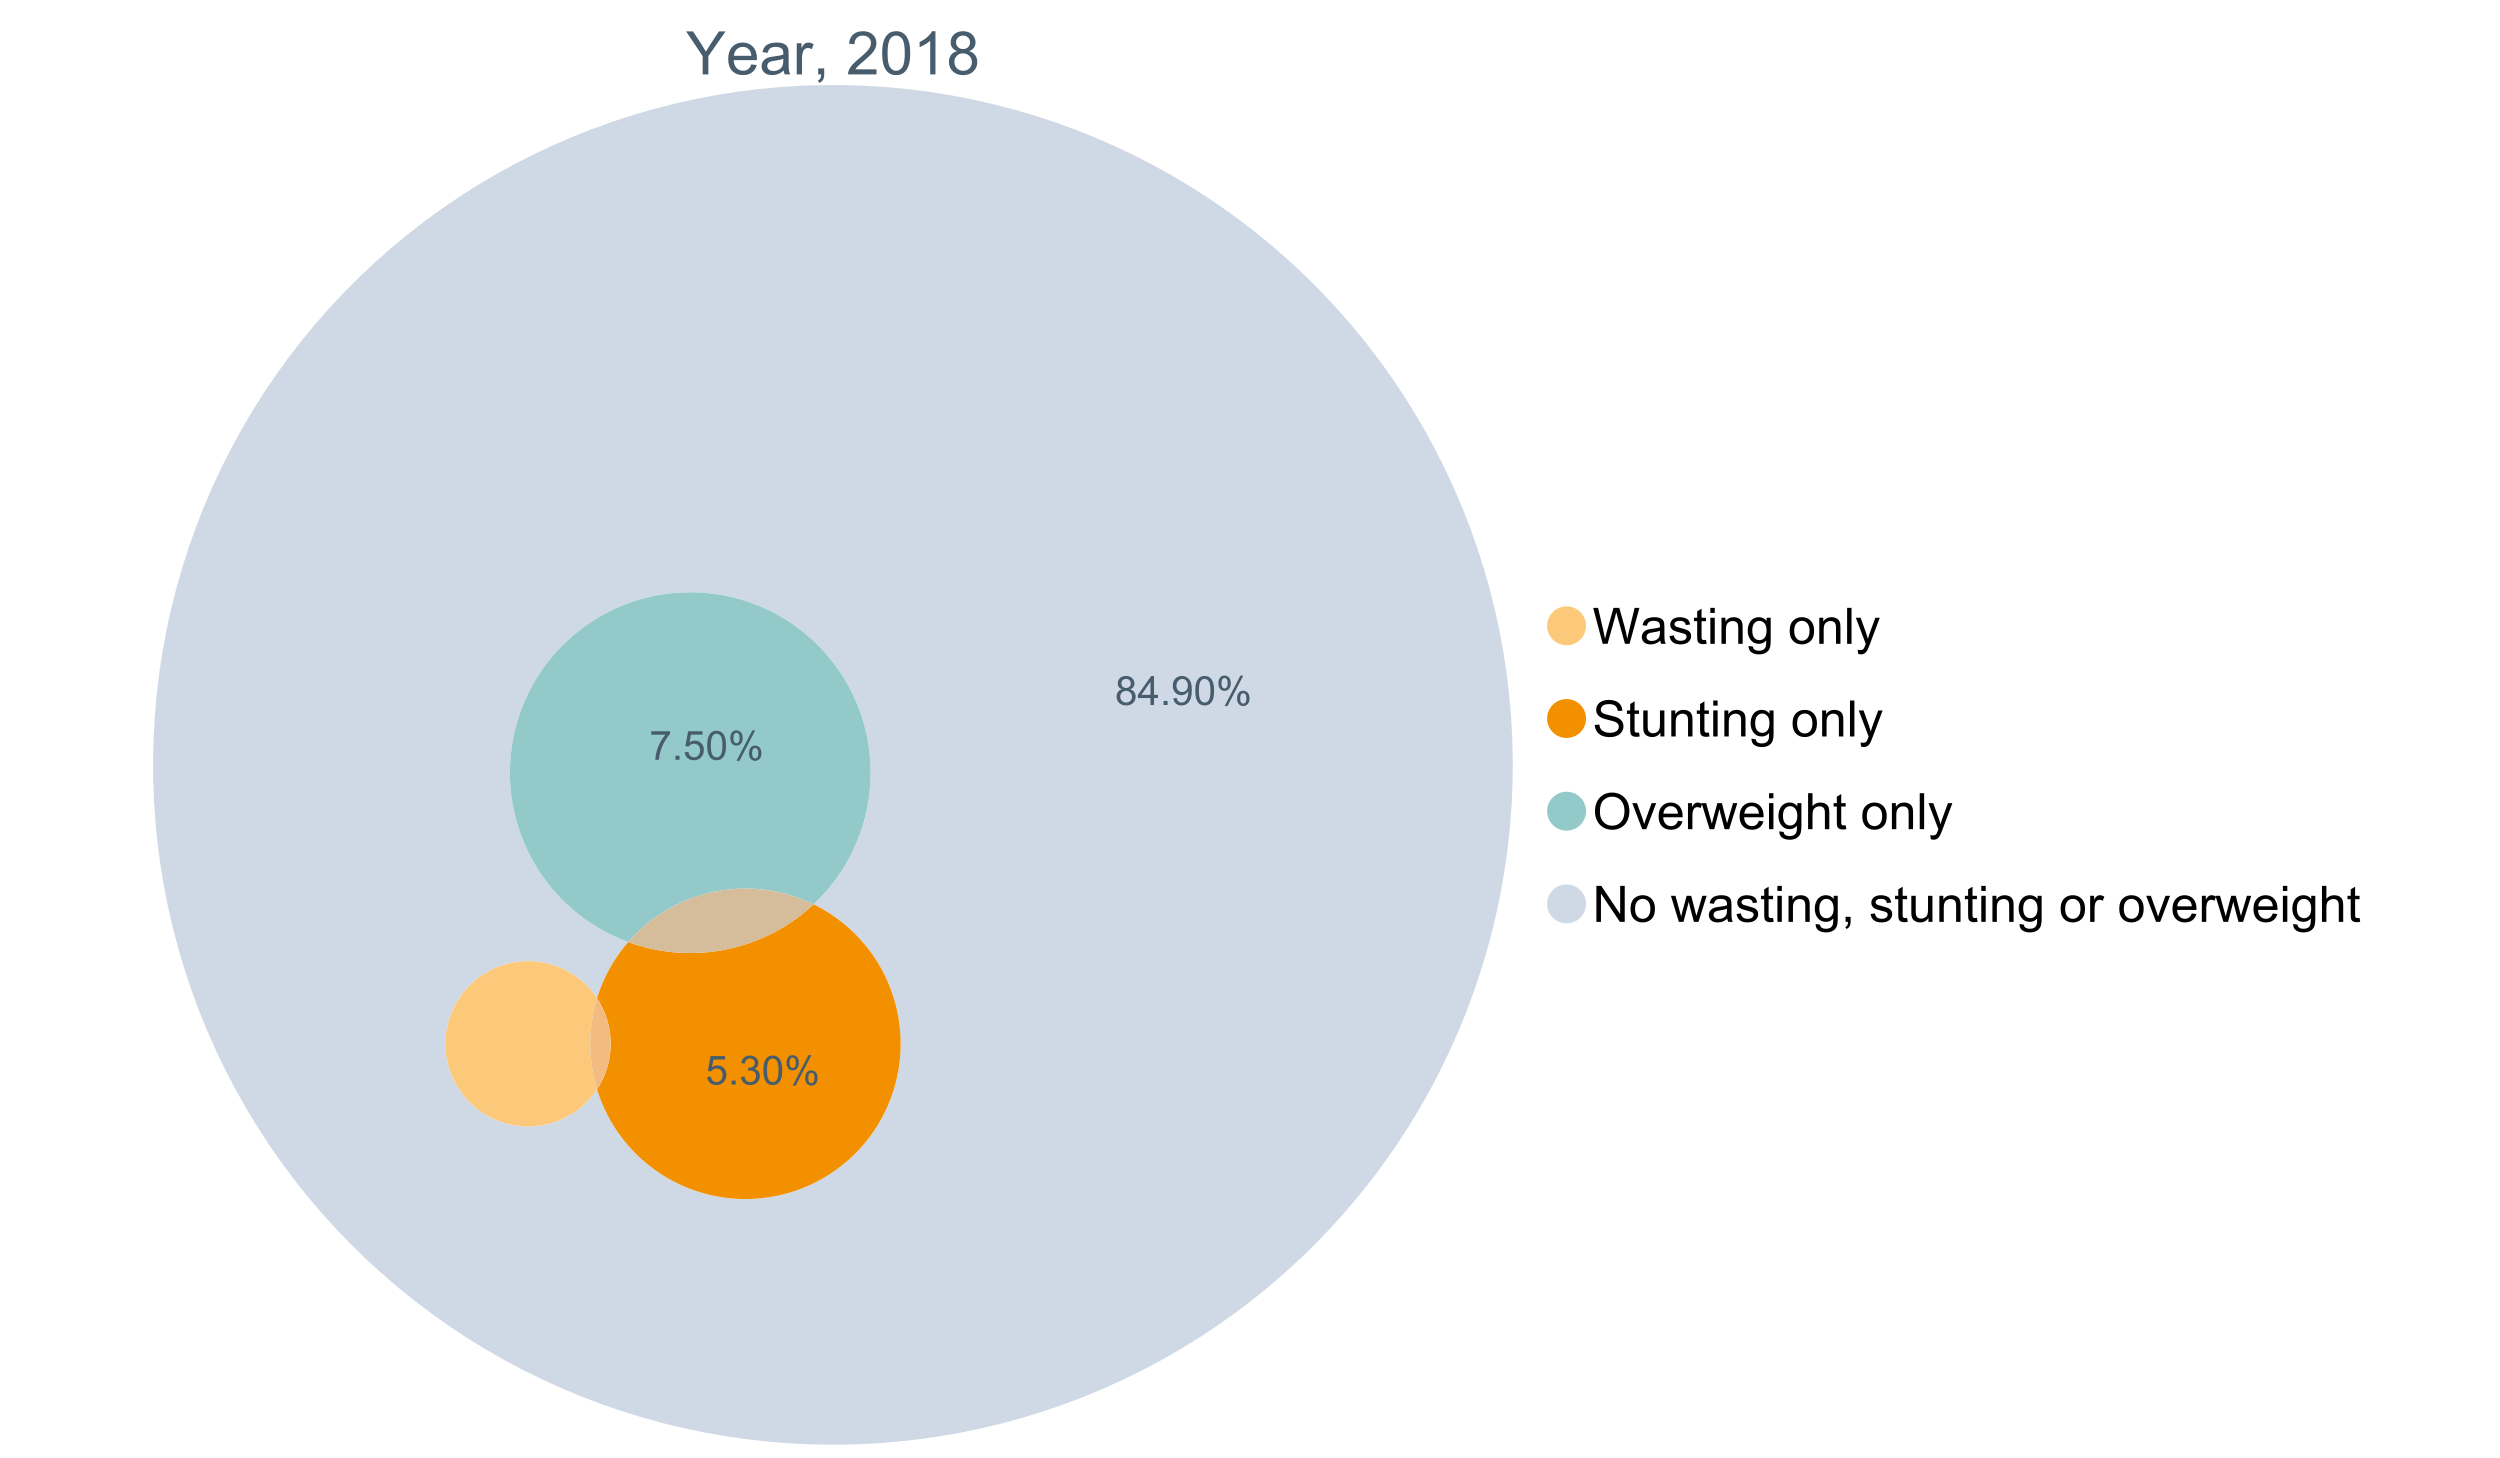 <?xml version="1.0" encoding="UTF-8"?>
<svg xmlns="http://www.w3.org/2000/svg" xmlns:xlink="http://www.w3.org/1999/xlink" width="1234.286pt" height="720pt" viewBox="0 0 1234.286 720" version="1.1">
<defs>
<g>
<symbol overflow="visible" id="glyph0-0">
<path style="stroke:none;" d="M 8.27 0 L 8.27 -8.996 L 0.086 -21.234 L 3.504 -21.234 L 7.691 -14.832 C 8.461 -13.633 9.18 -12.438 9.852 -11.242 C 10.484 -12.348 11.258 -13.598 12.168 -14.992 L 16.281 -21.234 L 19.555 -21.234 L 11.082 -8.996 L 11.082 0 Z M 8.27 0 "/>
</symbol>
<symbol overflow="visible" id="glyph0-1">
<path style="stroke:none;" d="M 12.488 -4.953 L 15.18 -4.621 C 14.754 -3.043 13.969 -1.82 12.82 -0.953 C 11.672 -0.086 10.203 0.344 8.418 0.348 C 6.164 0.344 4.379 -0.344 3.062 -1.73 C 1.742 -3.113 1.082 -5.059 1.086 -7.562 C 1.082 -10.148 1.75 -12.156 3.086 -13.586 C 4.418 -15.012 6.145 -15.727 8.27 -15.73 C 10.324 -15.727 12.008 -15.027 13.312 -13.629 C 14.617 -12.23 15.27 -10.262 15.27 -7.723 C 15.27 -7.566 15.262 -7.332 15.254 -7.027 L 3.781 -7.027 C 3.875 -5.332 4.355 -4.039 5.215 -3.145 C 6.074 -2.242 7.145 -1.793 8.43 -1.797 C 9.383 -1.793 10.199 -2.043 10.879 -2.551 C 11.555 -3.051 12.09 -3.852 12.488 -4.953 Z M 3.926 -9.168 L 12.516 -9.168 C 12.398 -10.461 12.07 -11.434 11.531 -12.082 C 10.699 -13.082 9.621 -13.582 8.301 -13.586 C 7.102 -13.582 6.094 -13.18 5.277 -12.383 C 4.461 -11.578 4.012 -10.508 3.926 -9.168 Z M 3.926 -9.168 "/>
</symbol>
<symbol overflow="visible" id="glyph0-2">
<path style="stroke:none;" d="M 11.992 -1.898 C 11.027 -1.078 10.098 -0.496 9.207 -0.16 C 8.309 0.18 7.352 0.344 6.332 0.348 C 4.641 0.344 3.34 -0.066 2.434 -0.891 C 1.52 -1.715 1.066 -2.77 1.07 -4.055 C 1.066 -4.809 1.238 -5.496 1.586 -6.121 C 1.926 -6.742 2.375 -7.242 2.934 -7.617 C 3.484 -7.992 4.109 -8.277 4.809 -8.473 C 5.32 -8.605 6.094 -8.734 7.125 -8.867 C 9.23 -9.113 10.781 -9.414 11.777 -9.762 C 11.785 -10.121 11.789 -10.348 11.793 -10.445 C 11.789 -11.504 11.543 -12.25 11.051 -12.688 C 10.387 -13.273 9.395 -13.57 8.082 -13.574 C 6.852 -13.57 5.949 -13.355 5.367 -12.93 C 4.781 -12.496 4.348 -11.734 4.07 -10.648 L 1.52 -10.996 C 1.746 -12.086 2.129 -12.965 2.664 -13.637 C 3.191 -14.305 3.961 -14.824 4.969 -15.188 C 5.973 -15.547 7.137 -15.727 8.461 -15.73 C 9.773 -15.727 10.84 -15.57 11.66 -15.266 C 12.48 -14.953 13.082 -14.566 13.469 -14.102 C 13.855 -13.629 14.125 -13.039 14.281 -12.328 C 14.367 -11.883 14.414 -11.078 14.414 -9.922 L 14.414 -6.445 C 14.414 -4.02 14.469 -2.484 14.578 -1.844 C 14.688 -1.199 14.906 -0.586 15.238 0 L 12.516 0 C 12.242 -0.539 12.066 -1.172 11.992 -1.898 Z M 11.777 -7.723 C 10.828 -7.332 9.406 -7 7.52 -6.734 C 6.441 -6.578 5.684 -6.406 5.242 -6.215 C 4.797 -6.02 4.453 -5.738 4.215 -5.367 C 3.969 -4.992 3.848 -4.578 3.852 -4.129 C 3.848 -3.43 4.113 -2.852 4.641 -2.391 C 5.168 -1.926 5.938 -1.691 6.953 -1.695 C 7.957 -1.691 8.852 -1.91 9.633 -2.352 C 10.414 -2.789 10.988 -3.391 11.355 -4.156 C 11.637 -4.742 11.777 -5.613 11.777 -6.766 Z M 11.777 -7.723 "/>
</symbol>
<symbol overflow="visible" id="glyph0-3">
<path style="stroke:none;" d="M 1.926 0 L 1.926 -15.383 L 4.273 -15.383 L 4.273 -13.051 C 4.867 -14.137 5.422 -14.855 5.93 -15.207 C 6.438 -15.551 6.996 -15.727 7.605 -15.73 C 8.48 -15.727 9.371 -15.445 10.285 -14.891 L 9.387 -12.473 C 8.746 -12.848 8.109 -13.035 7.477 -13.039 C 6.906 -13.035 6.391 -12.863 5.938 -12.523 C 5.48 -12.176 5.16 -11.703 4.969 -11.098 C 4.68 -10.168 4.535 -9.152 4.535 -8.055 L 4.535 0 Z M 1.926 0 "/>
</symbol>
<symbol overflow="visible" id="glyph0-4">
<path style="stroke:none;" d="M 2.637 0 L 2.637 -2.969 L 5.605 -2.969 L 5.605 0 C 5.602 1.09 5.406 1.969 5.023 2.641 C 4.633 3.309 4.023 3.828 3.188 4.199 L 2.461 3.086 C 3.012 2.84 3.418 2.484 3.68 2.02 C 3.938 1.547 4.082 0.875 4.113 0 Z M 2.637 0 "/>
</symbol>
<symbol overflow="visible" id="glyph0-5">
<path style="stroke:none;" d=""/>
</symbol>
<symbol overflow="visible" id="glyph0-6">
<path style="stroke:none;" d="M 14.934 -2.508 L 14.934 0 L 0.898 0 C 0.875 -0.625 0.977 -1.227 1.203 -1.812 C 1.555 -2.766 2.129 -3.707 2.918 -4.637 C 3.703 -5.559 4.84 -6.633 6.332 -7.852 C 8.637 -9.742 10.195 -11.238 11.008 -12.348 C 11.816 -13.449 12.223 -14.496 12.227 -15.484 C 12.223 -16.516 11.852 -17.387 11.117 -18.098 C 10.375 -18.805 9.414 -19.16 8.227 -19.164 C 6.969 -19.16 5.965 -18.785 5.215 -18.035 C 4.461 -17.281 4.078 -16.238 4.07 -14.906 L 1.391 -15.18 C 1.57 -17.176 2.262 -18.699 3.461 -19.75 C 4.656 -20.797 6.266 -21.32 8.285 -21.324 C 10.324 -21.32 11.938 -20.758 13.125 -19.629 C 14.312 -18.496 14.906 -17.094 14.906 -15.426 C 14.906 -14.574 14.73 -13.738 14.383 -12.922 C 14.035 -12.098 13.457 -11.234 12.652 -10.328 C 11.844 -9.418 10.504 -8.172 8.633 -6.59 C 7.062 -5.273 6.059 -4.383 5.617 -3.918 C 5.172 -3.445 4.805 -2.977 4.52 -2.508 Z M 14.934 -2.508 "/>
</symbol>
<symbol overflow="visible" id="glyph0-7">
<path style="stroke:none;" d="M 1.23 -10.473 C 1.23 -12.98 1.488 -15.004 2.004 -16.535 C 2.52 -18.066 3.285 -19.246 4.309 -20.078 C 5.324 -20.906 6.609 -21.32 8.156 -21.324 C 9.293 -21.32 10.289 -21.09 11.152 -20.633 C 12.008 -20.172 12.719 -19.512 13.281 -18.648 C 13.84 -17.785 14.281 -16.734 14.602 -15.492 C 14.918 -14.25 15.074 -12.574 15.078 -10.473 C 15.074 -7.977 14.82 -5.965 14.309 -4.438 C 13.797 -2.906 13.031 -1.727 12.016 -0.891 C 10.996 -0.055 9.711 0.363 8.156 0.363 C 6.109 0.363 4.5 -0.371 3.332 -1.84 C 1.93 -3.605 1.23 -6.48 1.23 -10.473 Z M 3.91 -10.473 C 3.906 -6.98 4.316 -4.66 5.133 -3.512 C 5.949 -2.355 6.957 -1.781 8.156 -1.781 C 9.352 -1.781 10.355 -2.359 11.176 -3.52 C 11.988 -4.676 12.398 -6.992 12.398 -10.473 C 12.398 -13.965 11.988 -16.289 11.176 -17.441 C 10.355 -18.586 9.34 -19.16 8.125 -19.164 C 6.926 -19.16 5.969 -18.652 5.258 -17.645 C 4.355 -16.348 3.906 -13.957 3.91 -10.473 Z M 3.91 -10.473 "/>
</symbol>
<symbol overflow="visible" id="glyph0-8">
<path style="stroke:none;" d="M 11.051 0 L 8.445 0 L 8.445 -16.613 C 7.812 -16.012 6.988 -15.414 5.973 -14.82 C 4.949 -14.219 4.035 -13.77 3.23 -13.473 L 3.23 -15.992 C 4.684 -16.672 5.961 -17.504 7.055 -18.48 C 8.145 -19.457 8.914 -20.402 9.371 -21.324 L 11.051 -21.324 Z M 11.051 0 "/>
</symbol>
<symbol overflow="visible" id="glyph0-9">
<path style="stroke:none;" d="M 5.242 -11.516 C 4.16 -11.906 3.359 -12.473 2.84 -13.211 C 2.316 -13.941 2.055 -14.82 2.059 -15.848 C 2.055 -17.391 2.609 -18.688 3.723 -19.742 C 4.832 -20.793 6.312 -21.32 8.156 -21.324 C 10.008 -21.32 11.5 -20.781 12.633 -19.707 C 13.762 -18.629 14.324 -17.32 14.328 -15.773 C 14.324 -14.789 14.066 -13.93 13.551 -13.203 C 13.031 -12.469 12.246 -11.906 11.199 -11.516 C 12.496 -11.086 13.488 -10.402 14.172 -9.457 C 14.852 -8.512 15.191 -7.383 15.195 -6.07 C 15.191 -4.254 14.551 -2.727 13.27 -1.492 C 11.984 -0.254 10.293 0.363 8.199 0.363 C 6.098 0.363 4.41 -0.254 3.129 -1.496 C 1.844 -2.734 1.199 -4.285 1.203 -6.141 C 1.199 -7.523 1.551 -8.68 2.254 -9.609 C 2.953 -10.539 3.949 -11.172 5.242 -11.516 Z M 4.723 -15.934 C 4.723 -14.926 5.043 -14.105 5.691 -13.473 C 6.336 -12.832 7.18 -12.516 8.215 -12.516 C 9.215 -12.516 10.035 -12.832 10.684 -13.465 C 11.324 -14.098 11.648 -14.871 11.648 -15.789 C 11.648 -16.742 11.316 -17.547 10.652 -18.199 C 9.988 -18.852 9.164 -19.176 8.184 -19.18 C 7.188 -19.176 6.363 -18.859 5.707 -18.223 C 5.051 -17.582 4.723 -16.816 4.723 -15.934 Z M 3.883 -6.129 C 3.879 -5.383 4.055 -4.66 4.41 -3.969 C 4.762 -3.27 5.285 -2.73 5.984 -2.352 C 6.676 -1.969 7.426 -1.781 8.227 -1.781 C 9.473 -1.781 10.5 -2.18 11.312 -2.984 C 12.121 -3.781 12.527 -4.801 12.531 -6.039 C 12.527 -7.293 12.109 -8.332 11.277 -9.152 C 10.438 -9.973 9.391 -10.383 8.141 -10.387 C 6.91 -10.383 5.895 -9.977 5.09 -9.168 C 4.281 -8.355 3.879 -7.344 3.883 -6.129 Z M 3.883 -6.129 "/>
</symbol>
<symbol overflow="visible" id="glyph1-0">
<path style="stroke:none;" d="M 5.016 0 L 0.305 -17.758 L 2.715 -17.758 L 5.414 -6.117 C 5.703 -4.898 5.953 -3.688 6.164 -2.484 C 6.617 -4.379 6.883 -5.473 6.965 -5.766 L 10.344 -17.758 L 13.18 -17.758 L 15.723 -8.77 C 16.355 -6.539 16.816 -4.445 17.102 -2.484 C 17.324 -3.605 17.621 -4.891 17.988 -6.348 L 20.773 -17.758 L 23.133 -17.758 L 18.266 0 L 16 0 L 12.258 -13.527 C 11.941 -14.656 11.754 -15.352 11.699 -15.613 C 11.512 -14.797 11.34 -14.102 11.18 -13.527 L 7.414 0 Z M 5.016 0 "/>
</symbol>
<symbol overflow="visible" id="glyph1-1">
<path style="stroke:none;" d="M 10.027 -1.586 C 9.215 -0.898 8.438 -0.414 7.695 -0.133 C 6.945 0.148 6.145 0.285 5.293 0.289 C 3.875 0.285 2.789 -0.055 2.031 -0.746 C 1.27 -1.434 0.891 -2.316 0.895 -3.391 C 0.891 -4.02 1.035 -4.594 1.324 -5.117 C 1.613 -5.633 1.988 -6.051 2.453 -6.371 C 2.914 -6.684 3.438 -6.922 4.02 -7.086 C 4.449 -7.195 5.094 -7.305 5.961 -7.414 C 7.715 -7.617 9.012 -7.867 9.848 -8.164 C 9.852 -8.461 9.855 -8.652 9.859 -8.734 C 9.855 -9.621 9.648 -10.246 9.242 -10.609 C 8.68 -11.098 7.852 -11.344 6.758 -11.348 C 5.727 -11.344 4.969 -11.164 4.484 -10.809 C 3.992 -10.445 3.633 -9.809 3.402 -8.902 L 1.273 -9.191 C 1.461 -10.102 1.781 -10.84 2.227 -11.402 C 2.672 -11.965 3.312 -12.395 4.152 -12.699 C 4.992 -12.996 5.965 -13.148 7.074 -13.152 C 8.168 -13.148 9.062 -13.02 9.75 -12.766 C 10.438 -12.504 10.941 -12.18 11.266 -11.789 C 11.586 -11.398 11.812 -10.902 11.941 -10.309 C 12.012 -9.934 12.047 -9.266 12.051 -8.297 L 12.051 -5.391 C 12.047 -3.363 12.094 -2.078 12.191 -1.543 C 12.281 -1.004 12.465 -0.492 12.742 0 L 10.465 0 C 10.238 -0.453 10.09 -0.98 10.027 -1.586 Z M 9.848 -6.457 C 9.055 -6.133 7.867 -5.855 6.285 -5.633 C 5.387 -5.5 4.754 -5.355 4.383 -5.195 C 4.012 -5.031 3.723 -4.793 3.523 -4.484 C 3.32 -4.172 3.223 -3.828 3.223 -3.453 C 3.223 -2.867 3.441 -2.383 3.883 -1.996 C 4.32 -1.609 4.965 -1.418 5.812 -1.418 C 6.652 -1.418 7.398 -1.602 8.055 -1.969 C 8.707 -2.336 9.188 -2.836 9.496 -3.477 C 9.727 -3.965 9.844 -4.691 9.848 -5.656 Z M 9.848 -6.457 "/>
</symbol>
<symbol overflow="visible" id="glyph1-2">
<path style="stroke:none;" d="M 0.762 -3.84 L 2.918 -4.18 C 3.039 -3.312 3.375 -2.652 3.93 -2.191 C 4.48 -1.73 5.254 -1.5 6.25 -1.5 C 7.246 -1.5 7.988 -1.703 8.477 -2.113 C 8.961 -2.52 9.203 -3 9.207 -3.551 C 9.203 -4.043 8.988 -4.43 8.562 -4.711 C 8.258 -4.906 7.516 -5.152 6.336 -5.449 C 4.734 -5.852 3.625 -6.199 3.008 -6.496 C 2.387 -6.789 1.918 -7.199 1.602 -7.723 C 1.281 -8.242 1.125 -8.816 1.125 -9.449 C 1.125 -10.02 1.254 -10.551 1.52 -11.039 C 1.777 -11.527 2.137 -11.934 2.594 -12.258 C 2.93 -12.508 3.391 -12.719 3.977 -12.891 C 4.559 -13.062 5.188 -13.148 5.863 -13.152 C 6.867 -13.148 7.754 -13.004 8.52 -12.715 C 9.281 -12.426 9.844 -12.031 10.207 -11.535 C 10.57 -11.039 10.82 -10.375 10.961 -9.543 L 8.828 -9.254 C 8.73 -9.91 8.449 -10.426 7.988 -10.801 C 7.52 -11.168 6.863 -11.355 6.02 -11.359 C 5.016 -11.355 4.301 -11.191 3.875 -10.863 C 3.445 -10.531 3.234 -10.145 3.234 -9.703 C 3.234 -9.418 3.32 -9.16 3.5 -8.938 C 3.672 -8.699 3.953 -8.508 4.336 -8.355 C 4.555 -8.273 5.195 -8.086 6.262 -7.801 C 7.801 -7.387 8.875 -7.051 9.488 -6.789 C 10.094 -6.523 10.574 -6.141 10.922 -5.645 C 11.27 -5.141 11.441 -4.52 11.445 -3.777 C 11.441 -3.047 11.23 -2.363 10.809 -1.723 C 10.383 -1.082 9.773 -0.586 8.977 -0.234 C 8.176 0.113 7.27 0.285 6.262 0.289 C 4.586 0.285 3.312 -0.059 2.438 -0.75 C 1.562 -1.445 1.004 -2.473 0.762 -3.84 Z M 0.762 -3.84 "/>
</symbol>
<symbol overflow="visible" id="glyph1-3">
<path style="stroke:none;" d="M 6.395 -1.949 L 6.711 -0.023 C 6.094 0.102 5.547 0.164 5.062 0.168 C 4.27 0.164 3.652 0.043 3.219 -0.207 C 2.781 -0.453 2.477 -0.781 2.301 -1.191 C 2.121 -1.598 2.031 -2.457 2.035 -3.766 L 2.035 -11.168 L 0.438 -11.168 L 0.438 -12.863 L 2.035 -12.863 L 2.035 -16.047 L 4.203 -17.355 L 4.203 -12.863 L 6.395 -12.863 L 6.395 -11.168 L 4.203 -11.168 L 4.203 -3.645 C 4.199 -3.023 4.238 -2.621 4.316 -2.445 C 4.391 -2.266 4.516 -2.125 4.691 -2.023 C 4.863 -1.914 5.113 -1.863 5.438 -1.867 C 5.68 -1.863 5.996 -1.891 6.395 -1.949 Z M 6.395 -1.949 "/>
</symbol>
<symbol overflow="visible" id="glyph1-4">
<path style="stroke:none;" d="M 1.648 -15.25 L 1.648 -17.758 L 3.828 -17.758 L 3.828 -15.25 Z M 1.648 0 L 1.648 -12.863 L 3.828 -12.863 L 3.828 0 Z M 1.648 0 "/>
</symbol>
<symbol overflow="visible" id="glyph1-5">
<path style="stroke:none;" d="M 1.637 0 L 1.637 -12.863 L 3.598 -12.863 L 3.598 -11.035 C 4.543 -12.441 5.906 -13.148 7.691 -13.152 C 8.465 -13.148 9.176 -13.008 9.828 -12.734 C 10.477 -12.453 10.965 -12.09 11.289 -11.637 C 11.609 -11.184 11.836 -10.645 11.965 -10.027 C 12.043 -9.621 12.082 -8.918 12.086 -7.91 L 12.086 0 L 9.906 0 L 9.906 -7.824 C 9.902 -8.707 9.816 -9.371 9.652 -9.816 C 9.48 -10.254 9.18 -10.605 8.75 -10.871 C 8.312 -11.129 7.809 -11.262 7.23 -11.266 C 6.301 -11.262 5.5 -10.965 4.828 -10.379 C 4.152 -9.785 3.812 -8.668 3.816 -7.023 L 3.816 0 Z M 1.637 0 "/>
</symbol>
<symbol overflow="visible" id="glyph1-6">
<path style="stroke:none;" d="M 1.234 1.066 L 3.355 1.379 C 3.441 2.031 3.688 2.508 4.094 2.809 C 4.633 3.207 5.371 3.41 6.309 3.414 C 7.316 3.41 8.098 3.207 8.648 2.809 C 9.195 2.402 9.566 1.84 9.762 1.113 C 9.875 0.668 9.926 -0.262 9.918 -1.684 C 8.965 -0.559 7.777 0 6.359 0 C 4.586 0 3.219 -0.637 2.254 -1.914 C 1.281 -3.188 0.797 -4.719 0.801 -6.504 C 0.797 -7.73 1.02 -8.859 1.465 -9.898 C 1.91 -10.934 2.555 -11.738 3.398 -12.305 C 4.242 -12.867 5.23 -13.148 6.371 -13.152 C 7.887 -13.148 9.141 -12.535 10.125 -11.312 L 10.125 -12.863 L 12.137 -12.863 L 12.137 -1.742 C 12.133 0.258 11.93 1.672 11.523 2.512 C 11.113 3.344 10.469 4.004 9.586 4.492 C 8.703 4.973 7.613 5.215 6.324 5.219 C 4.785 5.215 3.547 4.871 2.602 4.184 C 1.656 3.492 1.199 2.453 1.234 1.066 Z M 3.039 -6.66 C 3.035 -4.969 3.371 -3.738 4.043 -2.965 C 4.715 -2.191 5.555 -1.805 6.566 -1.805 C 7.562 -1.805 8.402 -2.188 9.082 -2.961 C 9.762 -3.727 10.102 -4.938 10.102 -6.59 C 10.102 -8.16 9.75 -9.348 9.055 -10.148 C 8.352 -10.945 7.512 -11.344 6.527 -11.348 C 5.559 -11.344 4.734 -10.949 4.055 -10.168 C 3.375 -9.379 3.035 -8.211 3.039 -6.66 Z M 3.039 -6.66 "/>
</symbol>
<symbol overflow="visible" id="glyph1-7">
<path style="stroke:none;" d=""/>
</symbol>
<symbol overflow="visible" id="glyph1-8">
<path style="stroke:none;" d="M 0.824 -6.43 C 0.82 -8.809 1.48 -10.574 2.809 -11.723 C 3.91 -12.672 5.262 -13.148 6.855 -13.152 C 8.621 -13.148 10.066 -12.57 11.191 -11.414 C 12.312 -10.254 12.871 -8.652 12.875 -6.613 C 12.871 -4.953 12.625 -3.652 12.129 -2.707 C 11.633 -1.758 10.91 -1.02 9.961 -0.496 C 9.012 0.027 7.977 0.285 6.855 0.289 C 5.055 0.285 3.598 -0.289 2.488 -1.441 C 1.375 -2.594 0.82 -4.254 0.824 -6.43 Z M 3.062 -6.43 C 3.059 -4.781 3.418 -3.551 4.141 -2.73 C 4.855 -1.91 5.762 -1.5 6.855 -1.5 C 7.934 -1.5 8.832 -1.91 9.555 -2.734 C 10.27 -3.559 10.629 -4.816 10.633 -6.504 C 10.629 -8.094 10.266 -9.297 9.547 -10.117 C 8.82 -10.934 7.926 -11.344 6.855 -11.348 C 5.762 -11.344 4.855 -10.938 4.141 -10.125 C 3.418 -9.309 3.059 -8.074 3.062 -6.43 Z M 3.062 -6.43 "/>
</symbol>
<symbol overflow="visible" id="glyph1-9">
<path style="stroke:none;" d="M 1.586 0 L 1.586 -17.758 L 3.766 -17.758 L 3.766 0 Z M 1.586 0 "/>
</symbol>
<symbol overflow="visible" id="glyph1-10">
<path style="stroke:none;" d="M 1.539 4.953 L 1.297 2.906 C 1.77 3.035 2.188 3.098 2.543 3.102 C 3.027 3.098 3.414 3.02 3.703 2.859 C 3.992 2.695 4.23 2.469 4.422 2.18 C 4.555 1.961 4.777 1.418 5.086 0.559 C 5.125 0.434 5.188 0.258 5.281 0.023 L 0.398 -12.863 L 2.75 -12.863 L 5.426 -5.414 C 5.77 -4.469 6.078 -3.473 6.359 -2.434 C 6.605 -3.434 6.906 -4.414 7.254 -5.367 L 10.004 -12.863 L 12.184 -12.863 L 7.293 0.219 C 6.766 1.625 6.355 2.598 6.066 3.137 C 5.676 3.852 5.234 4.379 4.734 4.715 C 4.234 5.047 3.637 5.215 2.941 5.219 C 2.52 5.215 2.051 5.125 1.539 4.953 Z M 1.539 4.953 "/>
</symbol>
<symbol overflow="visible" id="glyph1-11">
<path style="stroke:none;" d="M 1.113 -5.703 L 3.332 -5.898 C 3.434 -5.008 3.676 -4.277 4.062 -3.711 C 4.445 -3.141 5.043 -2.684 5.852 -2.332 C 6.656 -1.98 7.562 -1.805 8.574 -1.805 C 9.465 -1.805 10.258 -1.938 10.949 -2.203 C 11.633 -2.469 12.145 -2.832 12.48 -3.301 C 12.816 -3.762 12.984 -4.27 12.984 -4.82 C 12.984 -5.375 12.82 -5.859 12.5 -6.277 C 12.172 -6.691 11.641 -7.043 10.902 -7.328 C 10.422 -7.512 9.367 -7.801 7.738 -8.191 C 6.105 -8.582 4.965 -8.949 4.312 -9.301 C 3.461 -9.742 2.828 -10.293 2.414 -10.953 C 2 -11.609 1.793 -12.348 1.793 -13.164 C 1.793 -14.059 2.047 -14.898 2.555 -15.68 C 3.062 -16.457 3.805 -17.047 4.785 -17.453 C 5.758 -17.855 6.844 -18.059 8.043 -18.059 C 9.355 -18.059 10.516 -17.844 11.523 -17.422 C 12.527 -16.996 13.301 -16.375 13.844 -15.551 C 14.383 -14.727 14.672 -13.793 14.715 -12.754 L 12.465 -12.586 C 12.34 -13.707 11.93 -14.555 11.234 -15.129 C 10.531 -15.699 9.5 -15.984 8.141 -15.988 C 6.715 -15.984 5.68 -15.723 5.031 -15.207 C 4.379 -14.684 4.055 -14.059 4.059 -13.324 C 4.055 -12.684 4.285 -12.156 4.746 -11.75 C 5.199 -11.336 6.379 -10.914 8.289 -10.484 C 10.199 -10.047 11.512 -9.672 12.223 -9.352 C 13.254 -8.875 14.016 -8.27 14.508 -7.539 C 15 -6.809 15.246 -5.969 15.25 -5.016 C 15.246 -4.07 14.977 -3.18 14.438 -2.344 C 13.895 -1.508 13.117 -0.855 12.105 -0.391 C 11.09 0.074 9.949 0.305 8.684 0.305 C 7.074 0.305 5.727 0.07 4.645 -0.398 C 3.555 -0.867 2.703 -1.57 2.09 -2.512 C 1.469 -3.453 1.145 -4.516 1.113 -5.703 Z M 1.113 -5.703 "/>
</symbol>
<symbol overflow="visible" id="glyph1-12">
<path style="stroke:none;" d="M 10.066 0 L 10.066 -1.891 C 9.062 -0.438 7.699 0.285 5.984 0.289 C 5.219 0.285 4.512 0.145 3.855 -0.145 C 3.199 -0.434 2.711 -0.801 2.391 -1.242 C 2.07 -1.68 1.844 -2.219 1.719 -2.859 C 1.625 -3.285 1.582 -3.961 1.586 -4.895 L 1.586 -12.863 L 3.766 -12.863 L 3.766 -5.73 C 3.762 -4.59 3.805 -3.82 3.898 -3.426 C 4.031 -2.852 4.324 -2.402 4.77 -2.074 C 5.215 -1.746 5.762 -1.582 6.418 -1.586 C 7.07 -1.582 7.688 -1.75 8.262 -2.09 C 8.832 -2.422 9.234 -2.879 9.477 -3.457 C 9.711 -4.035 9.832 -4.871 9.836 -5.973 L 9.836 -12.863 L 12.016 -12.863 L 12.016 0 Z M 10.066 0 "/>
</symbol>
<symbol overflow="visible" id="glyph1-13">
<path style="stroke:none;" d="M 1.199 -8.648 C 1.195 -11.594 1.984 -13.898 3.57 -15.57 C 5.148 -17.234 7.195 -18.07 9.703 -18.07 C 11.34 -18.07 12.816 -17.676 14.133 -16.895 C 15.449 -16.109 16.453 -15.02 17.145 -13.621 C 17.832 -12.219 18.176 -10.629 18.18 -8.855 C 18.176 -7.051 17.812 -5.441 17.09 -4.02 C 16.359 -2.598 15.328 -1.52 14 -0.793 C 12.664 -0.059 11.23 0.305 9.691 0.305 C 8.02 0.305 6.523 -0.098 5.207 -0.906 C 3.891 -1.715 2.895 -2.816 2.215 -4.215 C 1.535 -5.605 1.195 -7.086 1.199 -8.648 Z M 3.621 -8.613 C 3.621 -6.473 4.195 -4.785 5.348 -3.555 C 6.496 -2.32 7.938 -1.703 9.676 -1.707 C 11.441 -1.703 12.898 -2.324 14.043 -3.57 C 15.184 -4.812 15.754 -6.578 15.758 -8.867 C 15.754 -10.309 15.512 -11.57 15.023 -12.652 C 14.535 -13.727 13.82 -14.562 12.879 -15.156 C 11.938 -15.746 10.883 -16.043 9.715 -16.047 C 8.051 -16.043 6.617 -15.473 5.418 -14.332 C 4.219 -13.191 3.621 -11.285 3.621 -8.613 Z M 3.621 -8.613 "/>
</symbol>
<symbol overflow="visible" id="glyph1-14">
<path style="stroke:none;" d="M 5.207 0 L 0.316 -12.863 L 2.617 -12.863 L 5.379 -5.16 C 5.676 -4.328 5.949 -3.465 6.203 -2.566 C 6.395 -3.246 6.664 -4.062 7.012 -5.016 L 9.871 -12.863 L 12.113 -12.863 L 7.242 0 Z M 5.207 0 "/>
</symbol>
<symbol overflow="visible" id="glyph1-15">
<path style="stroke:none;" d="M 10.441 -4.141 L 12.695 -3.863 C 12.336 -2.543 11.676 -1.523 10.719 -0.801 C 9.754 -0.074 8.527 0.285 7.039 0.289 C 5.152 0.285 3.66 -0.289 2.562 -1.445 C 1.457 -2.602 0.906 -4.227 0.91 -6.324 C 0.906 -8.484 1.465 -10.164 2.578 -11.359 C 3.691 -12.551 5.137 -13.148 6.914 -13.152 C 8.633 -13.148 10.035 -12.562 11.129 -11.395 C 12.215 -10.223 12.762 -8.578 12.766 -6.457 C 12.762 -6.324 12.758 -6.129 12.754 -5.875 L 3.16 -5.875 C 3.238 -4.457 3.641 -3.375 4.359 -2.625 C 5.078 -1.875 5.973 -1.5 7.051 -1.5 C 7.848 -1.5 8.531 -1.707 9.098 -2.129 C 9.66 -2.547 10.109 -3.219 10.441 -4.141 Z M 3.281 -7.668 L 10.465 -7.668 C 10.367 -8.746 10.09 -9.559 9.641 -10.102 C 8.941 -10.938 8.043 -11.355 6.941 -11.359 C 5.938 -11.355 5.094 -11.02 4.414 -10.355 C 3.727 -9.684 3.352 -8.789 3.281 -7.668 Z M 3.281 -7.668 "/>
</symbol>
<symbol overflow="visible" id="glyph1-16">
<path style="stroke:none;" d="M 1.609 0 L 1.609 -12.863 L 3.574 -12.863 L 3.574 -10.914 C 4.074 -11.824 4.535 -12.426 4.961 -12.715 C 5.383 -13.004 5.848 -13.148 6.359 -13.152 C 7.09 -13.148 7.836 -12.914 8.598 -12.453 L 7.848 -10.43 C 7.312 -10.742 6.781 -10.898 6.25 -10.902 C 5.77 -10.898 5.34 -10.754 4.965 -10.469 C 4.582 -10.18 4.312 -9.781 4.156 -9.277 C 3.91 -8.496 3.789 -7.648 3.793 -6.734 L 3.793 0 Z M 1.609 0 "/>
</symbol>
<symbol overflow="visible" id="glyph1-17">
<path style="stroke:none;" d="M 4.008 0 L 0.074 -12.863 L 2.324 -12.863 L 4.371 -5.438 L 5.137 -2.676 C 5.164 -2.812 5.387 -3.695 5.801 -5.328 L 7.848 -12.863 L 10.09 -12.863 L 12.016 -5.402 L 12.656 -2.941 L 13.395 -5.426 L 15.602 -12.863 L 17.719 -12.863 L 13.699 0 L 11.434 0 L 9.387 -7.703 L 8.891 -9.895 L 6.285 0 Z M 4.008 0 "/>
</symbol>
<symbol overflow="visible" id="glyph1-18">
<path style="stroke:none;" d="M 1.637 0 L 1.637 -17.758 L 3.816 -17.758 L 3.816 -11.387 C 4.828 -12.559 6.113 -13.148 7.668 -13.152 C 8.617 -13.148 9.445 -12.961 10.148 -12.59 C 10.852 -12.211 11.352 -11.691 11.656 -11.031 C 11.957 -10.367 12.109 -9.406 12.113 -8.152 L 12.113 0 L 9.934 0 L 9.934 -8.152 C 9.93 -9.238 9.695 -10.031 9.223 -10.531 C 8.75 -11.023 8.082 -11.273 7.219 -11.277 C 6.57 -11.273 5.961 -11.105 5.395 -10.773 C 4.824 -10.434 4.418 -9.98 4.18 -9.41 C 3.934 -8.836 3.812 -8.043 3.816 -7.039 L 3.816 0 Z M 1.637 0 "/>
</symbol>
<symbol overflow="visible" id="glyph1-19">
<path style="stroke:none;" d="M 1.891 0 L 1.891 -17.758 L 4.301 -17.758 L 13.625 -3.816 L 13.625 -17.758 L 15.879 -17.758 L 15.879 0 L 13.469 0 L 4.141 -13.953 L 4.141 0 Z M 1.891 0 "/>
</symbol>
<symbol overflow="visible" id="glyph1-20">
<path style="stroke:none;" d="M 2.203 0 L 2.203 -2.484 L 4.688 -2.484 L 4.688 0 C 4.688 0.91 4.523 1.645 4.203 2.207 C 3.875 2.766 3.363 3.199 2.664 3.512 L 2.059 2.578 C 2.516 2.375 2.855 2.078 3.074 1.688 C 3.289 1.297 3.41 0.734 3.441 0 Z M 2.203 0 "/>
</symbol>
<symbol overflow="visible" id="glyph2-0">
<path style="stroke:none;" d="M 3.523 -7.742 C 2.793 -8.004 2.254 -8.383 1.906 -8.879 C 1.555 -9.371 1.383 -9.965 1.383 -10.652 C 1.383 -11.691 1.754 -12.562 2.5 -13.273 C 3.246 -13.977 4.242 -14.332 5.484 -14.336 C 6.727 -14.332 7.727 -13.969 8.492 -13.25 C 9.25 -12.523 9.633 -11.645 9.633 -10.605 C 9.633 -9.941 9.457 -9.363 9.109 -8.875 C 8.762 -8.383 8.234 -8.004 7.527 -7.742 C 8.402 -7.453 9.07 -6.992 9.527 -6.359 C 9.984 -5.719 10.211 -4.961 10.215 -4.082 C 10.211 -2.859 9.781 -1.832 8.918 -1.004 C 8.055 -0.172 6.918 0.238 5.512 0.242 C 4.102 0.238 2.965 -0.176 2.102 -1.008 C 1.238 -1.84 0.809 -2.879 0.809 -4.129 C 0.809 -5.055 1.043 -5.832 1.512 -6.461 C 1.98 -7.086 2.648 -7.512 3.523 -7.742 Z M 3.176 -10.711 C 3.176 -10.035 3.391 -9.48 3.828 -9.055 C 4.258 -8.625 4.824 -8.414 5.523 -8.414 C 6.195 -8.414 6.746 -8.625 7.18 -9.051 C 7.609 -9.477 7.828 -9.996 7.828 -10.613 C 7.828 -11.254 7.605 -11.797 7.16 -12.234 C 6.715 -12.672 6.16 -12.891 5.504 -12.895 C 4.832 -12.891 4.277 -12.676 3.836 -12.25 C 3.395 -11.82 3.176 -11.309 3.176 -10.711 Z M 2.609 -4.121 C 2.605 -3.617 2.727 -3.133 2.965 -2.668 C 3.199 -2.199 3.551 -1.84 4.02 -1.582 C 4.488 -1.324 4.992 -1.195 5.531 -1.199 C 6.367 -1.195 7.059 -1.465 7.605 -2.004 C 8.148 -2.543 8.418 -3.227 8.422 -4.062 C 8.418 -4.902 8.137 -5.602 7.578 -6.156 C 7.016 -6.707 6.316 -6.984 5.473 -6.984 C 4.645 -6.984 3.961 -6.711 3.422 -6.164 C 2.879 -5.617 2.605 -4.934 2.609 -4.121 Z M 2.609 -4.121 "/>
</symbol>
<symbol overflow="visible" id="glyph2-1">
<path style="stroke:none;" d="M 6.445 0 L 6.445 -3.418 L 0.254 -3.418 L 0.254 -5.023 L 6.77 -14.277 L 8.199 -14.277 L 8.199 -5.023 L 10.129 -5.023 L 10.129 -3.418 L 8.199 -3.418 L 8.199 0 Z M 6.445 -5.023 L 6.445 -11.461 L 1.977 -5.023 Z M 6.445 -5.023 "/>
</symbol>
<symbol overflow="visible" id="glyph2-2">
<path style="stroke:none;" d="M 1.812 0 L 1.812 -1.996 L 3.809 -1.996 L 3.809 0 Z M 1.812 0 "/>
</symbol>
<symbol overflow="visible" id="glyph2-3">
<path style="stroke:none;" d="M 1.09 -3.301 L 2.777 -3.457 C 2.918 -2.664 3.188 -2.09 3.594 -1.734 C 3.992 -1.375 4.508 -1.195 5.141 -1.199 C 5.676 -1.195 6.148 -1.316 6.559 -1.566 C 6.961 -1.809 7.293 -2.141 7.555 -2.555 C 7.812 -2.969 8.031 -3.523 8.207 -4.227 C 8.383 -4.922 8.473 -5.637 8.473 -6.367 C 8.473 -6.441 8.469 -6.559 8.461 -6.719 C 8.109 -6.16 7.629 -5.707 7.027 -5.359 C 6.418 -5.012 5.762 -4.84 5.055 -4.84 C 3.871 -4.84 2.871 -5.266 2.055 -6.125 C 1.234 -6.977 0.824 -8.109 0.828 -9.516 C 0.824 -10.961 1.254 -12.125 2.109 -13.012 C 2.961 -13.891 4.027 -14.332 5.316 -14.336 C 6.242 -14.332 7.094 -14.082 7.863 -13.586 C 8.633 -13.082 9.215 -12.367 9.617 -11.445 C 10.012 -10.516 10.211 -9.18 10.215 -7.43 C 10.211 -5.605 10.016 -4.152 9.621 -3.07 C 9.223 -1.988 8.633 -1.164 7.852 -0.602 C 7.07 -0.039 6.152 0.238 5.102 0.242 C 3.984 0.238 3.074 -0.066 2.367 -0.688 C 1.656 -1.305 1.23 -2.176 1.09 -3.301 Z M 8.27 -9.602 C 8.266 -10.605 8 -11.402 7.465 -11.996 C 6.926 -12.582 6.281 -12.879 5.531 -12.883 C 4.75 -12.879 4.07 -12.562 3.496 -11.93 C 2.914 -11.293 2.625 -10.469 2.629 -9.457 C 2.625 -8.547 2.898 -7.805 3.449 -7.238 C 3.996 -6.668 4.676 -6.387 5.484 -6.387 C 6.293 -6.387 6.957 -6.668 7.484 -7.238 C 8.004 -7.805 8.266 -8.594 8.27 -9.602 Z M 8.27 -9.602 "/>
</symbol>
<symbol overflow="visible" id="glyph2-4">
<path style="stroke:none;" d="M 0.828 -7.039 C 0.824 -8.727 1 -10.086 1.348 -11.117 C 1.695 -12.141 2.211 -12.934 2.898 -13.496 C 3.582 -14.051 4.445 -14.332 5.484 -14.336 C 6.25 -14.332 6.922 -14.176 7.5 -13.871 C 8.078 -13.559 8.555 -13.117 8.93 -12.539 C 9.305 -11.957 9.598 -11.246 9.816 -10.414 C 10.027 -9.578 10.137 -8.453 10.137 -7.039 C 10.137 -5.359 9.965 -4.008 9.621 -2.984 C 9.277 -1.953 8.762 -1.16 8.078 -0.598 C 7.391 -0.039 6.527 0.238 5.484 0.242 C 4.105 0.238 3.023 -0.25 2.238 -1.238 C 1.297 -2.422 0.824 -4.355 0.828 -7.039 Z M 2.629 -7.039 C 2.625 -4.691 2.898 -3.133 3.449 -2.359 C 3.996 -1.582 4.676 -1.195 5.484 -1.199 C 6.289 -1.195 6.965 -1.586 7.512 -2.367 C 8.059 -3.145 8.332 -4.699 8.336 -7.039 C 8.332 -9.387 8.059 -10.949 7.512 -11.723 C 6.965 -12.492 6.281 -12.879 5.465 -12.883 C 4.656 -12.879 4.012 -12.539 3.535 -11.863 C 2.926 -10.988 2.625 -9.379 2.629 -7.039 Z M 2.629 -7.039 "/>
</symbol>
<symbol overflow="visible" id="glyph2-5">
<path style="stroke:none;" d="M 1.16 -10.848 C 1.16 -11.863 1.414 -12.73 1.93 -13.449 C 2.438 -14.16 3.184 -14.52 4.16 -14.52 C 5.055 -14.52 5.793 -14.199 6.383 -13.559 C 6.969 -12.918 7.266 -11.977 7.266 -10.742 C 7.266 -9.531 6.969 -8.602 6.375 -7.949 C 5.781 -7.297 5.047 -6.973 4.18 -6.973 C 3.312 -6.973 2.594 -7.293 2.02 -7.938 C 1.445 -8.578 1.16 -9.547 1.16 -10.848 Z M 4.207 -13.312 C 3.77 -13.312 3.406 -13.121 3.121 -12.746 C 2.828 -12.367 2.684 -11.676 2.688 -10.672 C 2.684 -9.754 2.828 -9.109 3.125 -8.738 C 3.414 -8.363 3.777 -8.18 4.207 -8.18 C 4.648 -8.18 5.012 -8.367 5.301 -8.742 C 5.586 -9.117 5.73 -9.805 5.734 -10.809 C 5.73 -11.727 5.586 -12.375 5.297 -12.75 C 5.004 -13.125 4.641 -13.312 4.207 -13.312 Z M 4.215 0.527 L 12.027 -14.52 L 13.449 -14.52 L 5.668 0.527 Z M 10.391 -3.352 C 10.387 -4.375 10.645 -5.242 11.16 -5.953 C 11.672 -6.664 12.418 -7.02 13.398 -7.02 C 14.293 -7.02 15.035 -6.699 15.625 -6.059 C 16.211 -5.418 16.504 -4.477 16.508 -3.242 C 16.504 -2.031 16.207 -1.102 15.613 -0.449 C 15.016 0.203 14.281 0.527 13.41 0.527 C 12.543 0.527 11.824 0.207 11.25 -0.441 C 10.676 -1.082 10.387 -2.055 10.391 -3.352 Z M 13.449 -5.812 C 13.004 -5.812 12.641 -5.621 12.352 -5.246 C 12.062 -4.867 11.918 -4.18 11.918 -3.176 C 11.918 -2.266 12.062 -1.621 12.355 -1.246 C 12.648 -0.867 13.008 -0.68 13.438 -0.684 C 13.883 -0.68 14.254 -0.867 14.543 -1.246 C 14.832 -1.621 14.977 -2.309 14.977 -3.312 C 14.977 -4.23 14.828 -4.879 14.539 -5.254 C 14.242 -5.625 13.879 -5.812 13.449 -5.812 Z M 13.449 -5.812 "/>
</symbol>
<symbol overflow="visible" id="glyph2-6">
<path style="stroke:none;" d="M 0.828 -3.738 L 2.668 -3.895 C 2.801 -2.996 3.117 -2.324 3.617 -1.875 C 4.109 -1.422 4.711 -1.195 5.414 -1.199 C 6.258 -1.195 6.969 -1.512 7.555 -2.152 C 8.137 -2.785 8.43 -3.629 8.434 -4.684 C 8.43 -5.68 8.148 -6.469 7.59 -7.051 C 7.027 -7.625 6.293 -7.914 5.387 -7.918 C 4.816 -7.914 4.309 -7.785 3.855 -7.531 C 3.402 -7.273 3.043 -6.941 2.785 -6.535 L 1.141 -6.75 L 2.523 -14.082 L 9.621 -14.082 L 9.621 -12.406 L 3.926 -12.406 L 3.156 -8.57 C 4.012 -9.164 4.91 -9.461 5.852 -9.465 C 7.098 -9.461 8.148 -9.031 9.008 -8.168 C 9.859 -7.305 10.289 -6.195 10.293 -4.84 C 10.289 -3.547 9.914 -2.43 9.164 -1.488 C 8.246 -0.336 6.996 0.238 5.414 0.242 C 4.117 0.238 3.055 -0.121 2.234 -0.848 C 1.41 -1.57 0.941 -2.535 0.828 -3.738 Z M 0.828 -3.738 "/>
</symbol>
<symbol overflow="visible" id="glyph2-7">
<path style="stroke:none;" d="M 0.836 -3.77 L 2.59 -4.004 C 2.789 -3.004 3.129 -2.289 3.617 -1.855 C 4.098 -1.414 4.688 -1.195 5.387 -1.199 C 6.207 -1.195 6.902 -1.48 7.473 -2.055 C 8.039 -2.621 8.324 -3.328 8.328 -4.18 C 8.324 -4.98 8.062 -5.645 7.539 -6.168 C 7.012 -6.688 6.344 -6.949 5.531 -6.953 C 5.199 -6.949 4.785 -6.883 4.293 -6.758 L 4.488 -8.297 C 4.605 -8.281 4.699 -8.273 4.773 -8.277 C 5.516 -8.273 6.188 -8.469 6.785 -8.859 C 7.383 -9.25 7.68 -9.852 7.684 -10.664 C 7.68 -11.305 7.465 -11.836 7.031 -12.262 C 6.594 -12.68 6.031 -12.891 5.348 -12.895 C 4.664 -12.891 4.094 -12.676 3.641 -12.25 C 3.184 -11.82 2.895 -11.18 2.766 -10.324 L 1.012 -10.633 C 1.227 -11.809 1.715 -12.719 2.473 -13.367 C 3.23 -14.008 4.176 -14.332 5.309 -14.336 C 6.086 -14.332 6.801 -14.164 7.457 -13.832 C 8.109 -13.496 8.609 -13.039 8.961 -12.465 C 9.305 -11.883 9.48 -11.27 9.484 -10.625 C 9.48 -10.004 9.316 -9.441 8.988 -8.938 C 8.656 -8.43 8.164 -8.027 7.52 -7.73 C 8.359 -7.535 9.016 -7.133 9.484 -6.52 C 9.949 -5.906 10.184 -5.137 10.188 -4.215 C 10.184 -2.965 9.73 -1.91 8.824 -1.047 C 7.914 -0.18 6.762 0.25 5.375 0.254 C 4.117 0.25 3.078 -0.121 2.254 -0.867 C 1.422 -1.613 0.949 -2.578 0.836 -3.77 Z M 0.836 -3.77 "/>
</symbol>
<symbol overflow="visible" id="glyph2-8">
<path style="stroke:none;" d="M 0.945 -12.406 L 0.945 -14.09 L 10.188 -14.09 L 10.188 -12.727 C 9.277 -11.758 8.375 -10.473 7.484 -8.871 C 6.586 -7.266 5.898 -5.617 5.414 -3.926 C 5.062 -2.73 4.836 -1.422 4.742 0 L 2.941 0 C 2.957 -1.121 3.176 -2.477 3.602 -4.07 C 4.02 -5.66 4.625 -7.195 5.418 -8.672 C 6.203 -10.148 7.043 -11.391 7.938 -12.406 Z M 0.945 -12.406 "/>
</symbol>
</g>
</defs>
<g id="surface30381">
<g style="fill:rgb(27.843%,36.078%,42.745%);fill-opacity:1;">
  <use xlink:href="#glyph0-0" x="338.652" y="36.73"/>
  <use xlink:href="#glyph0-1" x="358.44" y="36.73"/>
  <use xlink:href="#glyph0-2" x="374.939" y="36.73"/>
  <use xlink:href="#glyph0-3" x="391.438" y="36.73"/>
  <use xlink:href="#glyph0-4" x="401.317" y="36.73"/>
  <use xlink:href="#glyph0-5" x="409.56" y="36.73"/>
  <use xlink:href="#glyph0-6" x="417.802" y="36.73"/>
  <use xlink:href="#glyph0-7" x="434.301" y="36.73"/>
  <use xlink:href="#glyph0-8" x="450.8" y="36.73"/>
  <use xlink:href="#glyph0-9" x="467.3" y="36.73"/>
</g>
<path style=" stroke:none;fill-rule:nonzero;fill:rgb(98.824%,78.824%,47.843%);fill-opacity:1;" d="M 783.055 308.984 C 783.055 314.293 778.75 318.598 773.441 318.598 C 768.129 318.598 763.824 314.293 763.824 308.984 C 763.824 303.672 768.129 299.367 773.441 299.367 C 778.75 299.367 783.055 303.672 783.055 308.984 "/>
<g style="fill:rgb(0%,0%,0%);fill-opacity:1;">
  <use xlink:href="#glyph1-0" x="786.273" y="317.863"/>
  <use xlink:href="#glyph1-1" x="809.686" y="317.863"/>
  <use xlink:href="#glyph1-2" x="823.482" y="317.863"/>
  <use xlink:href="#glyph1-3" x="835.885" y="317.863"/>
  <use xlink:href="#glyph1-4" x="842.776" y="317.863"/>
  <use xlink:href="#glyph1-5" x="848.287" y="317.863"/>
  <use xlink:href="#glyph1-6" x="862.083" y="317.863"/>
  <use xlink:href="#glyph1-7" x="875.879" y="317.863"/>
  <use xlink:href="#glyph1-8" x="882.77" y="317.863"/>
  <use xlink:href="#glyph1-5" x="896.566" y="317.863"/>
  <use xlink:href="#glyph1-9" x="910.362" y="317.863"/>
  <use xlink:href="#glyph1-10" x="915.873" y="317.863"/>
</g>
<path style=" stroke:none;fill-rule:nonzero;fill:rgb(95.294%,56.471%,0%);fill-opacity:1;" d="M 783.055 354.738 C 783.055 360.051 778.75 364.355 773.441 364.355 C 768.129 364.355 763.824 360.051 763.824 354.738 C 763.824 349.43 768.129 345.125 773.441 345.125 C 778.75 345.125 783.055 349.43 783.055 354.738 "/>
<g style="fill:rgb(0%,0%,0%);fill-opacity:1;">
  <use xlink:href="#glyph1-11" x="786.273" y="363.617"/>
  <use xlink:href="#glyph1-3" x="802.819" y="363.617"/>
  <use xlink:href="#glyph1-12" x="809.71" y="363.617"/>
  <use xlink:href="#glyph1-5" x="823.506" y="363.617"/>
  <use xlink:href="#glyph1-3" x="837.302" y="363.617"/>
  <use xlink:href="#glyph1-4" x="844.193" y="363.617"/>
  <use xlink:href="#glyph1-5" x="849.704" y="363.617"/>
  <use xlink:href="#glyph1-6" x="863.5" y="363.617"/>
  <use xlink:href="#glyph1-7" x="877.296" y="363.617"/>
  <use xlink:href="#glyph1-8" x="884.188" y="363.617"/>
  <use xlink:href="#glyph1-5" x="897.983" y="363.617"/>
  <use xlink:href="#glyph1-9" x="911.779" y="363.617"/>
  <use xlink:href="#glyph1-10" x="917.29" y="363.617"/>
</g>
<path style=" stroke:none;fill-rule:nonzero;fill:rgb(57.647%,79.216%,78.824%);fill-opacity:1;" d="M 783.055 400.496 C 783.055 405.805 778.75 410.109 773.441 410.109 C 768.129 410.109 763.824 405.805 763.824 400.496 C 763.824 395.188 768.129 390.883 773.441 390.883 C 778.75 390.883 783.055 395.188 783.055 400.496 "/>
<g style="fill:rgb(0%,0%,0%);fill-opacity:1;">
  <use xlink:href="#glyph1-13" x="786.273" y="409.375"/>
  <use xlink:href="#glyph1-14" x="805.568" y="409.375"/>
  <use xlink:href="#glyph1-15" x="817.971" y="409.375"/>
  <use xlink:href="#glyph1-16" x="831.766" y="409.375"/>
  <use xlink:href="#glyph1-17" x="840.027" y="409.375"/>
  <use xlink:href="#glyph1-15" x="857.941" y="409.375"/>
  <use xlink:href="#glyph1-4" x="871.736" y="409.375"/>
  <use xlink:href="#glyph1-6" x="877.247" y="409.375"/>
  <use xlink:href="#glyph1-18" x="891.043" y="409.375"/>
  <use xlink:href="#glyph1-3" x="904.839" y="409.375"/>
  <use xlink:href="#glyph1-7" x="911.73" y="409.375"/>
  <use xlink:href="#glyph1-8" x="918.622" y="409.375"/>
  <use xlink:href="#glyph1-5" x="932.418" y="409.375"/>
  <use xlink:href="#glyph1-9" x="946.214" y="409.375"/>
  <use xlink:href="#glyph1-10" x="951.725" y="409.375"/>
</g>
<path style=" stroke:none;fill-rule:nonzero;fill:rgb(81.176%,85.098%,89.804%);fill-opacity:1;" d="M 783.055 446.254 C 783.055 451.562 778.75 455.867 773.441 455.867 C 768.129 455.867 763.824 451.562 763.824 446.254 C 763.824 440.941 768.129 436.637 773.441 436.637 C 778.75 436.637 783.055 440.941 783.055 446.254 "/>
<g style="fill:rgb(0%,0%,0%);fill-opacity:1;">
  <use xlink:href="#glyph1-19" x="786.273" y="455.129"/>
  <use xlink:href="#glyph1-8" x="804.187" y="455.129"/>
  <use xlink:href="#glyph1-7" x="817.983" y="455.129"/>
  <use xlink:href="#glyph1-17" x="824.875" y="455.129"/>
  <use xlink:href="#glyph1-1" x="842.788" y="455.129"/>
  <use xlink:href="#glyph1-2" x="856.584" y="455.129"/>
  <use xlink:href="#glyph1-3" x="868.987" y="455.129"/>
  <use xlink:href="#glyph1-4" x="875.879" y="455.129"/>
  <use xlink:href="#glyph1-5" x="881.39" y="455.129"/>
  <use xlink:href="#glyph1-6" x="895.185" y="455.129"/>
  <use xlink:href="#glyph1-20" x="908.981" y="455.129"/>
  <use xlink:href="#glyph1-7" x="915.873" y="455.129"/>
  <use xlink:href="#glyph1-2" x="922.765" y="455.129"/>
  <use xlink:href="#glyph1-3" x="935.167" y="455.129"/>
  <use xlink:href="#glyph1-12" x="942.059" y="455.129"/>
  <use xlink:href="#glyph1-5" x="955.855" y="455.129"/>
  <use xlink:href="#glyph1-3" x="969.65" y="455.129"/>
  <use xlink:href="#glyph1-4" x="976.542" y="455.129"/>
  <use xlink:href="#glyph1-5" x="982.053" y="455.129"/>
  <use xlink:href="#glyph1-6" x="995.849" y="455.129"/>
  <use xlink:href="#glyph1-7" x="1009.645" y="455.129"/>
  <use xlink:href="#glyph1-8" x="1016.536" y="455.129"/>
  <use xlink:href="#glyph1-16" x="1030.332" y="455.129"/>
  <use xlink:href="#glyph1-7" x="1038.592" y="455.129"/>
  <use xlink:href="#glyph1-8" x="1045.484" y="455.129"/>
  <use xlink:href="#glyph1-14" x="1059.28" y="455.129"/>
  <use xlink:href="#glyph1-15" x="1071.683" y="455.129"/>
  <use xlink:href="#glyph1-16" x="1085.478" y="455.129"/>
  <use xlink:href="#glyph1-17" x="1093.739" y="455.129"/>
  <use xlink:href="#glyph1-15" x="1111.653" y="455.129"/>
  <use xlink:href="#glyph1-4" x="1125.448" y="455.129"/>
  <use xlink:href="#glyph1-6" x="1130.959" y="455.129"/>
  <use xlink:href="#glyph1-18" x="1144.755" y="455.129"/>
  <use xlink:href="#glyph1-3" x="1158.551" y="455.129"/>
</g>
<path style=" stroke:none;fill-rule:nonzero;fill:rgb(81.176%,85.098%,89.804%);fill-opacity:1;" d="M 421.516 713.129 L 432.102 712.637 L 442.668 711.812 L 453.203 710.652 L 463.695 709.16 L 474.137 707.34 L 484.512 705.188 L 494.816 702.711 L 505.039 699.91 L 515.164 696.789 L 525.191 693.348 L 535.102 689.594 L 544.887 685.527 L 554.539 681.152 L 564.051 676.477 L 573.41 671.504 L 582.605 666.238 L 591.633 660.684 L 600.48 654.848 L 609.137 648.734 L 617.598 642.352 L 625.852 635.707 L 633.891 628.801 L 641.711 621.648 L 649.297 614.25 L 656.648 606.617 L 663.758 598.754 L 670.613 590.672 L 677.207 582.379 L 683.539 573.879 L 689.602 565.184 L 695.383 556.301 L 700.883 547.242 L 706.09 538.016 L 711.008 528.625 L 715.625 519.086 L 719.941 509.406 L 723.945 499.598 L 727.641 489.664 L 731.02 479.617 L 734.082 469.473 L 736.82 459.234 L 739.234 448.914 L 741.32 438.523 L 743.078 428.074 L 744.508 417.57 L 745.602 407.031 L 746.363 396.461 L 746.793 385.871 L 746.887 375.273 L 746.645 364.68 L 746.07 354.098 L 745.16 343.539 L 743.918 333.012 L 742.344 322.531 L 740.438 312.105 L 738.207 301.746 L 735.648 291.461 L 732.766 281.262 L 729.566 271.16 L 726.047 261.164 L 722.211 251.285 L 718.07 241.531 L 713.621 231.91 L 708.871 222.438 L 703.824 213.117 L 698.484 203.965 L 692.859 194.98 L 686.953 186.184 L 680.773 177.574 L 674.324 169.164 L 667.609 160.961 L 660.645 152.977 L 653.426 145.215 L 645.969 137.684 L 638.277 130.395 L 630.359 123.348 L 622.227 116.559 L 613.879 110.027 L 605.328 103.762 L 596.59 97.773 L 587.66 92.059 L 578.559 86.633 L 569.289 81.496 L 559.863 76.652 L 550.289 72.109 L 540.574 67.871 L 530.73 63.941 L 520.77 60.328 L 510.699 57.027 L 500.527 54.047 L 490.27 51.391 L 479.93 49.055 L 469.523 47.051 L 459.059 45.375 L 448.547 44.031 L 437.996 43.02 L 427.422 42.34 L 416.828 41.996 L 406.23 41.988 L 395.637 42.312 L 385.062 42.969 L 374.512 43.965 L 363.996 45.289 L 353.527 46.945 L 343.117 48.93 L 332.773 51.246 L 322.512 53.883 L 312.336 56.848 L 302.258 60.129 L 292.289 63.727 L 282.441 67.637 L 272.719 71.859 L 263.137 76.383 L 253.699 81.207 L 244.422 86.328 L 235.309 91.738 L 226.371 97.434 L 217.617 103.41 L 209.059 109.66 L 200.699 116.176 L 192.551 122.949 L 184.621 129.98 L 176.918 137.258 L 169.445 144.773 L 162.215 152.523 L 155.234 160.496 L 148.508 168.684 L 142.043 177.082 L 135.848 185.68 L 129.926 194.469 L 124.281 203.441 L 118.926 212.586 L 113.863 221.895 L 109.094 231.359 L 104.629 240.973 L 100.469 250.719 L 96.617 260.594 L 93.078 270.582 L 89.859 280.68 L 86.957 290.871 L 84.383 301.152 L 82.133 311.508 L 80.207 321.93 L 78.613 332.406 L 77.355 342.93 L 76.426 353.488 L 75.828 364.07 L 75.57 374.664 L 75.645 385.262 L 76.051 395.852 L 76.793 406.422 L 77.871 416.965 L 79.277 427.469 L 81.02 437.926 L 83.086 448.316 L 85.48 458.641 L 88.203 468.883 L 91.246 479.035 L 94.605 489.086 L 98.281 499.027 L 102.27 508.844 L 106.566 518.535 L 111.168 528.082 L 116.066 537.477 L 121.262 546.715 L 126.742 555.785 L 132.512 564.676 L 138.555 573.383 L 144.871 581.895 L 151.453 590.199 L 158.293 598.293 L 165.383 606.168 L 172.723 613.816 L 180.297 621.227 L 188.102 628.395 L 196.129 635.316 L 204.371 641.977 L 212.82 648.375 L 221.469 654.504 L 230.305 660.355 L 239.32 665.926 L 248.508 671.211 L 257.855 676.199 L 267.359 680.895 L 277.004 685.285 L 286.781 689.367 L 296.688 693.141 L 306.703 696.598 L 316.824 699.738 L 327.043 702.559 L 337.34 705.055 L 347.715 707.223 L 358.152 709.062 L 368.641 710.574 L 379.172 711.754 L 389.738 712.598 L 400.324 713.109 L 410.918 713.285 Z M 365.535 591.941 L 363.121 591.824 L 360.707 591.633 L 358.305 591.363 L 355.91 591.02 L 353.527 590.598 L 351.156 590.105 L 348.805 589.535 L 346.473 588.891 L 344.16 588.172 L 341.875 587.383 L 339.613 586.523 L 337.379 585.59 L 335.18 584.586 L 333.008 583.516 L 330.875 582.375 L 328.777 581.172 L 326.719 579.898 L 324.699 578.562 L 322.727 577.164 L 320.797 575.703 L 318.918 574.18 L 317.082 572.602 L 315.301 570.965 L 313.57 569.273 L 311.895 567.527 L 310.277 565.727 L 308.715 563.879 L 307.211 561.984 L 305.77 560.039 L 304.391 558.055 L 303.074 556.023 L 301.82 553.953 L 300.637 551.844 L 299.52 549.699 L 298.469 547.52 L 297.488 545.305 L 296.574 543.062 L 295.734 540.793 L 294.969 538.5 L 294.762 537.812 L 294.547 538.141 L 293.812 539.195 L 293.043 540.23 L 292.242 541.238 L 291.406 542.219 L 290.543 543.176 L 289.652 544.102 L 288.727 545 L 287.777 545.871 L 286.801 546.711 L 285.797 547.52 L 284.77 548.293 L 283.719 549.035 L 282.641 549.746 L 281.547 550.422 L 280.43 551.062 L 279.289 551.664 L 278.133 552.234 L 276.961 552.766 L 275.773 553.258 L 274.566 553.715 L 273.348 554.133 L 272.117 554.512 L 270.875 554.852 L 269.625 555.152 L 268.363 555.414 L 267.094 555.637 L 265.82 555.816 L 264.539 555.961 L 263.254 556.059 L 261.969 556.121 L 260.68 556.137 L 259.391 556.117 L 258.105 556.055 L 256.82 555.953 L 255.543 555.809 L 254.266 555.625 L 253 555.402 L 251.738 555.137 L 250.488 554.836 L 249.246 554.492 L 248.016 554.109 L 246.797 553.691 L 245.594 553.23 L 244.406 552.734 L 243.234 552.203 L 242.078 551.633 L 240.941 551.023 L 239.824 550.383 L 238.73 549.707 L 237.656 548.996 L 236.605 548.25 L 235.578 547.473 L 234.578 546.664 L 233.602 545.82 L 232.652 544.949 L 231.73 544.051 L 230.84 543.121 L 229.977 542.164 L 229.148 541.18 L 228.348 540.172 L 227.578 539.137 L 226.844 538.078 L 226.145 536.996 L 225.477 535.895 L 224.848 534.773 L 224.25 533.629 L 223.691 532.469 L 223.168 531.293 L 222.684 530.098 L 222.238 528.891 L 221.828 527.668 L 221.461 526.438 L 221.129 525.191 L 220.84 523.938 L 220.586 522.672 L 220.375 521.402 L 220.203 520.125 L 220.074 518.844 L 219.984 517.559 L 219.934 516.273 L 219.926 514.984 L 219.957 513.699 L 220.027 512.41 L 220.141 511.129 L 220.297 509.852 L 220.488 508.578 L 220.723 507.309 L 220.996 506.051 L 221.309 504.801 L 221.66 503.562 L 222.055 502.336 L 222.484 501.121 L 222.949 499.922 L 223.457 498.738 L 224 497.57 L 224.578 496.418 L 225.195 495.289 L 225.844 494.176 L 226.531 493.086 L 227.25 492.02 L 228.004 490.973 L 228.789 489.953 L 229.605 488.957 L 230.453 487.988 L 231.332 487.047 L 232.242 486.133 L 233.18 485.25 L 234.141 484.395 L 235.133 483.57 L 236.148 482.777 L 237.188 482.02 L 238.254 481.293 L 239.34 480.602 L 240.445 479.945 L 241.574 479.32 L 242.719 478.734 L 243.883 478.184 L 245.066 477.672 L 246.262 477.195 L 247.473 476.758 L 248.699 476.359 L 249.938 476 L 251.184 475.68 L 252.441 475.398 L 253.707 475.156 L 254.977 474.957 L 256.254 474.797 L 257.539 474.676 L 258.824 474.594 L 260.109 474.555 L 261.398 474.555 L 262.688 474.598 L 263.973 474.68 L 265.254 474.805 L 266.531 474.965 L 267.801 475.172 L 269.066 475.414 L 270.324 475.699 L 271.57 476.02 L 272.805 476.383 L 274.031 476.785 L 275.242 477.223 L 276.438 477.699 L 277.617 478.215 L 278.781 478.77 L 279.926 479.355 L 281.055 479.98 L 282.16 480.641 L 283.246 481.336 L 284.309 482.062 L 285.348 482.824 L 286.359 483.617 L 287.348 484.441 L 288.312 485.301 L 289.246 486.184 L 290.152 487.102 L 291.031 488.043 L 291.875 489.016 L 292.691 490.012 L 293.477 491.031 L 294.227 492.078 L 294.762 492.875 L 295.387 490.906 L 296.195 488.625 L 297.074 486.371 L 298.023 484.145 L 299.043 481.953 L 300.133 479.789 L 301.289 477.664 L 302.512 475.578 L 303.801 473.527 L 305.152 471.523 L 306.566 469.559 L 308.043 467.641 L 309.578 465.773 L 310.176 465.09 L 307.785 464.176 L 305.188 463.094 L 302.629 461.93 L 300.109 460.684 L 297.629 459.359 L 295.191 457.957 L 292.801 456.48 L 290.457 454.93 L 288.164 453.301 L 285.922 451.605 L 283.734 449.84 L 281.605 448.004 L 279.535 446.102 L 277.527 444.137 L 275.578 442.105 L 273.699 440.016 L 271.883 437.871 L 270.137 435.668 L 268.461 433.41 L 266.859 431.098 L 265.328 428.742 L 263.875 426.336 L 262.496 423.883 L 261.195 421.391 L 259.977 418.859 L 258.836 416.289 L 257.777 413.684 L 256.805 411.047 L 255.91 408.379 L 255.105 405.688 L 254.383 402.969 L 253.746 400.23 L 253.199 397.473 L 252.738 394.699 L 252.363 391.914 L 252.078 389.117 L 251.883 386.312 L 251.773 383.504 L 251.754 380.691 L 251.82 377.883 L 251.98 375.074 L 252.227 372.273 L 252.562 369.484 L 252.984 366.703 L 253.492 363.938 L 254.09 361.191 L 254.773 358.465 L 255.543 355.762 L 256.398 353.082 L 257.336 350.43 L 258.359 347.812 L 259.461 345.227 L 260.648 342.676 L 261.91 340.168 L 263.254 337.695 L 264.676 335.27 L 266.172 332.891 L 267.742 330.559 L 269.387 328.277 L 271.102 326.051 L 272.887 323.879 L 274.738 321.762 L 276.656 319.707 L 278.637 317.715 L 280.684 315.781 L 282.785 313.918 L 284.949 312.121 L 287.164 310.391 L 289.438 308.734 L 291.758 307.148 L 294.129 305.637 L 296.547 304.203 L 299.008 302.844 L 301.512 301.562 L 304.055 300.363 L 306.633 299.246 L 309.246 298.207 L 311.891 297.254 L 314.562 296.383 L 317.262 295.598 L 319.984 294.895 L 322.727 294.281 L 325.488 293.754 L 328.266 293.316 L 331.055 292.965 L 333.855 292.699 L 336.66 292.527 L 339.473 292.441 L 342.281 292.441 L 345.094 292.535 L 347.898 292.715 L 350.695 292.98 L 353.484 293.34 L 356.262 293.785 L 359.023 294.316 L 361.766 294.934 L 364.484 295.641 L 367.184 296.43 L 369.855 297.305 L 372.5 298.266 L 375.109 299.309 L 377.688 300.43 L 380.227 301.637 L 382.727 302.922 L 385.188 304.285 L 387.602 305.723 L 389.969 307.238 L 392.289 308.828 L 394.555 310.488 L 396.77 312.223 L 398.93 314.023 L 401.027 315.891 L 403.07 317.828 L 405.047 319.824 L 406.961 321.883 L 408.809 324 L 410.59 326.176 L 412.301 328.41 L 413.941 330.691 L 415.508 333.027 L 417 335.41 L 418.418 337.836 L 419.754 340.309 L 421.016 342.824 L 422.195 345.375 L 423.293 347.961 L 424.312 350.582 L 425.246 353.234 L 426.094 355.914 L 426.859 358.621 L 427.539 361.348 L 428.129 364.098 L 428.637 366.863 L 429.051 369.645 L 429.383 372.434 L 429.625 375.238 L 429.777 378.043 L 429.84 380.855 L 429.816 383.664 L 429.703 386.477 L 429.5 389.277 L 429.207 392.074 L 428.832 394.859 L 428.363 397.633 L 427.809 400.391 L 427.168 403.129 L 426.441 405.844 L 425.633 408.535 L 424.734 411.199 L 423.754 413.836 L 422.691 416.438 L 421.547 419.004 L 420.324 421.535 L 419.02 424.027 L 417.637 426.473 L 416.176 428.879 L 414.645 431.234 L 413.035 433.539 L 411.355 435.793 L 409.605 437.996 L 407.789 440.141 L 405.902 442.227 L 403.953 444.25 L 401.938 446.211 L 401.648 446.48 L 401.961 446.629 L 404.113 447.734 L 406.23 448.906 L 408.309 450.148 L 410.348 451.449 L 412.344 452.82 L 414.297 454.25 L 416.199 455.738 L 418.059 457.289 L 419.867 458.898 L 421.621 460.562 L 423.324 462.281 L 424.973 464.055 L 426.562 465.879 L 428.094 467.75 L 429.566 469.672 L 430.98 471.637 L 432.328 473.645 L 433.613 475.695 L 434.832 477.785 L 435.984 479.914 L 437.066 482.078 L 438.082 484.273 L 439.031 486.5 L 439.906 488.758 L 440.707 491.039 L 441.438 493.344 L 442.098 495.672 L 442.68 498.023 L 443.191 500.387 L 443.625 502.766 L 443.984 505.16 L 444.27 507.562 L 444.477 509.973 L 444.609 512.391 L 444.664 514.809 L 444.641 517.23 L 444.543 519.645 L 444.371 522.059 L 444.121 524.465 L 443.793 526.863 L 443.391 529.25 L 442.914 531.621 L 442.363 533.98 L 441.738 536.316 L 441.039 538.633 L 440.27 540.926 L 439.426 543.195 L 438.512 545.434 L 437.527 547.645 L 436.473 549.82 L 435.348 551.965 L 434.16 554.074 L 432.902 556.141 L 431.582 558.168 L 430.199 560.152 L 428.754 562.094 L 427.25 563.988 L 425.684 565.832 L 424.059 567.629 L 422.383 569.371 L 420.648 571.059 L 418.863 572.695 L 417.027 574.27 L 415.145 575.789 L 413.211 577.246 L 411.234 578.641 L 409.215 579.973 L 407.156 581.242 L 405.055 582.445 L 402.918 583.578 L 400.746 584.648 L 398.543 585.645 L 396.309 586.574 L 394.047 587.43 L 391.758 588.215 L 389.445 588.93 L 387.113 589.57 L 384.758 590.133 L 382.391 590.625 L 380.004 591.043 L 377.609 591.383 L 375.203 591.645 L 372.793 591.836 L 370.375 591.945 L 367.957 591.984 Z M 365.535 591.941 "/>
<path style=" stroke:none;fill-rule:nonzero;fill:rgb(98.824%,78.824%,47.843%);fill-opacity:1;" d="M 261.969 556.121 L 263.254 556.059 L 264.539 555.961 L 265.82 555.816 L 267.094 555.637 L 268.363 555.414 L 269.625 555.152 L 270.875 554.852 L 272.117 554.512 L 273.348 554.133 L 274.566 553.715 L 275.773 553.258 L 276.961 552.766 L 278.133 552.234 L 279.289 551.664 L 280.43 551.062 L 281.547 550.422 L 282.641 549.746 L 283.719 549.035 L 284.77 548.293 L 285.797 547.52 L 286.801 546.711 L 287.777 545.871 L 288.727 545 L 289.652 544.102 L 290.543 543.176 L 291.406 542.219 L 292.242 541.238 L 293.043 540.23 L 293.812 539.195 L 294.547 538.141 L 294.762 537.812 L 294.273 536.184 L 293.652 533.844 L 293.105 531.488 L 292.633 529.113 L 292.238 526.727 L 291.914 524.328 L 291.668 521.922 L 291.5 519.508 L 291.406 517.09 L 291.391 514.668 L 291.449 512.25 L 291.586 509.836 L 291.797 507.426 L 292.086 505.023 L 292.449 502.629 L 292.887 500.25 L 293.402 497.887 L 293.992 495.539 L 294.652 493.211 L 294.762 492.875 L 294.227 492.078 L 293.477 491.031 L 292.691 490.012 L 291.875 489.016 L 291.031 488.043 L 290.152 487.102 L 289.246 486.184 L 288.312 485.301 L 287.348 484.441 L 286.359 483.617 L 285.348 482.824 L 284.309 482.062 L 283.246 481.336 L 282.16 480.641 L 281.055 479.98 L 279.926 479.355 L 278.781 478.77 L 277.617 478.215 L 276.438 477.699 L 275.242 477.223 L 274.031 476.785 L 272.805 476.383 L 271.57 476.02 L 270.324 475.699 L 269.066 475.414 L 267.801 475.172 L 266.531 474.965 L 265.254 474.805 L 263.973 474.68 L 262.688 474.598 L 261.398 474.555 L 260.109 474.555 L 258.824 474.594 L 257.539 474.676 L 256.254 474.797 L 254.977 474.957 L 253.707 475.156 L 252.441 475.398 L 251.184 475.68 L 249.938 476 L 248.699 476.359 L 247.473 476.758 L 246.262 477.195 L 245.066 477.672 L 243.883 478.184 L 242.719 478.734 L 241.574 479.32 L 240.445 479.945 L 239.34 480.602 L 238.254 481.293 L 237.188 482.02 L 236.148 482.777 L 235.133 483.57 L 234.141 484.395 L 233.18 485.25 L 232.242 486.133 L 231.332 487.047 L 230.453 487.988 L 229.605 488.957 L 228.789 489.953 L 228.004 490.973 L 227.25 492.02 L 226.531 493.086 L 225.844 494.176 L 225.195 495.289 L 224.578 496.418 L 224 497.57 L 223.457 498.738 L 222.949 499.922 L 222.484 501.121 L 222.055 502.336 L 221.66 503.562 L 221.309 504.801 L 220.996 506.051 L 220.723 507.309 L 220.488 508.578 L 220.297 509.852 L 220.141 511.129 L 220.027 512.41 L 219.957 513.699 L 219.926 514.984 L 219.934 516.273 L 219.984 517.559 L 220.074 518.844 L 220.203 520.125 L 220.375 521.402 L 220.586 522.672 L 220.84 523.938 L 221.129 525.191 L 221.461 526.438 L 221.828 527.668 L 222.238 528.891 L 222.684 530.098 L 223.168 531.293 L 223.691 532.469 L 224.25 533.629 L 224.848 534.773 L 225.477 535.895 L 226.145 536.996 L 226.844 538.078 L 227.578 539.137 L 228.348 540.172 L 229.148 541.18 L 229.977 542.164 L 230.84 543.121 L 231.73 544.051 L 232.652 544.949 L 233.602 545.82 L 234.578 546.664 L 235.578 547.473 L 236.605 548.25 L 237.656 548.996 L 238.73 549.707 L 239.824 550.383 L 240.941 551.023 L 242.078 551.633 L 243.234 552.203 L 244.406 552.734 L 245.594 553.23 L 246.797 553.691 L 248.016 554.109 L 249.246 554.492 L 250.488 554.836 L 251.738 555.137 L 253 555.402 L 254.266 555.625 L 255.543 555.809 L 256.82 555.953 L 258.105 556.055 L 259.391 556.117 L 260.68 556.137 Z M 261.969 556.121 "/>
<path style=" stroke:none;fill-rule:nonzero;fill:rgb(95.294%,56.471%,0%);fill-opacity:1;" d="M 370.375 591.945 L 372.793 591.836 L 375.203 591.645 L 377.609 591.383 L 380.004 591.043 L 382.391 590.625 L 384.758 590.133 L 387.113 589.57 L 389.445 588.93 L 391.758 588.215 L 394.047 587.43 L 396.309 586.574 L 398.543 585.645 L 400.746 584.648 L 402.918 583.578 L 405.055 582.445 L 407.156 581.242 L 409.215 579.973 L 411.234 578.641 L 413.211 577.246 L 415.145 575.789 L 417.027 574.27 L 418.863 572.695 L 420.648 571.059 L 422.383 569.371 L 424.059 567.629 L 425.684 565.832 L 427.25 563.988 L 428.754 562.094 L 430.199 560.152 L 431.582 558.168 L 432.902 556.141 L 434.16 554.074 L 435.348 551.965 L 436.473 549.82 L 437.527 547.645 L 438.512 545.434 L 439.426 543.195 L 440.27 540.926 L 441.039 538.633 L 441.738 536.316 L 442.363 533.98 L 442.914 531.621 L 443.391 529.25 L 443.793 526.863 L 444.121 524.465 L 444.371 522.059 L 444.543 519.645 L 444.641 517.23 L 444.664 514.809 L 444.609 512.391 L 444.477 509.973 L 444.27 507.562 L 443.984 505.16 L 443.625 502.766 L 443.191 500.387 L 442.68 498.023 L 442.098 495.672 L 441.438 493.344 L 440.707 491.039 L 439.906 488.758 L 439.031 486.5 L 438.082 484.273 L 437.066 482.078 L 435.984 479.914 L 434.832 477.785 L 433.613 475.695 L 432.328 473.645 L 430.98 471.637 L 429.566 469.672 L 428.094 467.75 L 426.562 465.879 L 424.973 464.055 L 423.324 462.281 L 421.621 460.562 L 419.867 458.898 L 418.059 457.289 L 416.199 455.738 L 414.297 454.25 L 412.344 452.82 L 410.348 451.449 L 408.309 450.148 L 406.23 448.906 L 404.113 447.734 L 401.961 446.629 L 401.648 446.48 L 399.863 448.109 L 397.73 449.941 L 395.543 451.707 L 393.297 453.398 L 391 455.02 L 388.656 456.566 L 386.262 458.043 L 383.82 459.438 L 381.336 460.758 L 378.816 462 L 376.254 463.16 L 373.656 464.238 L 371.027 465.234 L 368.371 466.145 L 365.684 466.973 L 362.973 467.719 L 360.238 468.375 L 357.484 468.945 L 354.715 469.43 L 351.934 469.824 L 349.137 470.133 L 346.336 470.352 L 343.527 470.48 L 340.715 470.523 L 337.902 470.477 L 335.094 470.34 L 332.293 470.117 L 329.5 469.805 L 326.715 469.402 L 323.949 468.914 L 321.195 468.34 L 318.465 467.676 L 315.754 466.93 L 313.066 466.094 L 310.41 465.18 L 310.176 465.09 L 309.578 465.773 L 308.043 467.641 L 306.566 469.559 L 305.152 471.523 L 303.801 473.527 L 302.512 475.578 L 301.289 477.664 L 300.133 479.789 L 299.043 481.953 L 298.023 484.145 L 297.074 486.371 L 296.195 488.625 L 295.387 490.906 L 294.762 492.875 L 294.945 493.148 L 295.629 494.238 L 296.277 495.352 L 296.891 496.484 L 297.469 497.637 L 298.008 498.805 L 298.512 499.992 L 298.977 501.191 L 299.406 502.406 L 299.793 503.633 L 300.145 504.875 L 300.457 506.125 L 300.727 507.383 L 300.957 508.648 L 301.148 509.922 L 301.301 511.203 L 301.41 512.484 L 301.48 513.773 L 301.512 515.059 L 301.5 516.348 L 301.445 517.633 L 301.355 518.918 L 301.223 520.199 L 301.047 521.477 L 300.836 522.746 L 300.582 524.008 L 300.289 525.262 L 299.953 526.508 L 299.582 527.742 L 299.172 528.961 L 298.723 530.168 L 298.234 531.359 L 297.711 532.539 L 297.148 533.695 L 296.555 534.836 L 295.918 535.961 L 295.25 537.059 L 294.762 537.812 L 294.969 538.5 L 295.734 540.793 L 296.574 543.062 L 297.488 545.305 L 298.469 547.52 L 299.52 549.699 L 300.637 551.844 L 301.82 553.953 L 303.074 556.023 L 304.391 558.055 L 305.77 560.039 L 307.211 561.984 L 308.715 563.879 L 310.277 565.727 L 311.895 567.527 L 313.57 569.273 L 315.301 570.965 L 317.082 572.602 L 318.918 574.18 L 320.797 575.703 L 322.727 577.164 L 324.699 578.562 L 326.719 579.898 L 328.777 581.172 L 330.875 582.375 L 333.008 583.516 L 335.18 584.586 L 337.379 585.59 L 339.613 586.523 L 341.875 587.383 L 344.16 588.172 L 346.473 588.891 L 348.805 589.535 L 351.156 590.105 L 353.527 590.598 L 355.91 591.02 L 358.305 591.363 L 360.707 591.633 L 363.121 591.824 L 365.535 591.941 L 367.957 591.984 Z M 370.375 591.945 "/>
<path style=" stroke:none;fill-rule:nonzero;fill:rgb(57.647%,79.216%,78.824%);fill-opacity:1;" d="M 311.172 463.953 L 312.824 462.184 L 314.531 460.465 L 316.289 458.805 L 318.098 457.199 L 319.961 455.652 L 321.867 454.164 L 323.82 452.738 L 325.82 451.375 L 327.859 450.074 L 329.941 448.84 L 332.059 447.668 L 334.215 446.566 L 336.402 445.535 L 338.621 444.57 L 340.871 443.676 L 343.148 442.855 L 345.449 442.105 L 347.77 441.43 L 350.113 440.828 L 352.477 440.301 L 354.852 439.848 L 357.242 439.469 L 359.645 439.164 L 362.051 438.938 L 364.469 438.789 L 366.887 438.715 L 369.305 438.715 L 371.723 438.793 L 374.137 438.949 L 376.547 439.18 L 378.945 439.488 L 381.336 439.871 L 383.711 440.328 L 386.074 440.859 L 388.414 441.469 L 390.738 442.148 L 393.035 442.902 L 395.312 443.727 L 397.559 444.625 L 399.777 445.59 L 401.648 446.48 L 401.938 446.211 L 403.953 444.25 L 405.902 442.227 L 407.789 440.141 L 409.605 437.996 L 411.355 435.793 L 413.035 433.539 L 414.645 431.234 L 416.176 428.879 L 417.637 426.473 L 419.02 424.027 L 420.324 421.535 L 421.547 419.004 L 422.691 416.438 L 423.754 413.836 L 424.734 411.199 L 425.633 408.535 L 426.441 405.844 L 427.168 403.129 L 427.809 400.391 L 428.363 397.633 L 428.832 394.859 L 429.207 392.074 L 429.5 389.277 L 429.703 386.477 L 429.816 383.664 L 429.84 380.855 L 429.777 378.043 L 429.625 375.238 L 429.383 372.434 L 429.051 369.645 L 428.637 366.863 L 428.129 364.098 L 427.539 361.348 L 426.859 358.621 L 426.094 355.914 L 425.246 353.234 L 424.312 350.582 L 423.293 347.961 L 422.195 345.375 L 421.016 342.824 L 419.754 340.309 L 418.418 337.836 L 417 335.41 L 415.508 333.027 L 413.941 330.691 L 412.301 328.41 L 410.59 326.176 L 408.809 324 L 406.961 321.883 L 405.047 319.824 L 403.07 317.828 L 401.027 315.891 L 398.93 314.023 L 396.77 312.223 L 394.555 310.488 L 392.289 308.828 L 389.969 307.238 L 387.602 305.723 L 385.188 304.285 L 382.727 302.922 L 380.227 301.637 L 377.688 300.43 L 375.109 299.309 L 372.5 298.266 L 369.855 297.305 L 367.184 296.43 L 364.484 295.641 L 361.766 294.934 L 359.023 294.316 L 356.262 293.785 L 353.484 293.34 L 350.695 292.98 L 347.898 292.715 L 345.094 292.535 L 342.281 292.441 L 339.473 292.441 L 336.66 292.527 L 333.855 292.699 L 331.055 292.965 L 328.266 293.316 L 325.488 293.754 L 322.727 294.281 L 319.984 294.895 L 317.262 295.598 L 314.562 296.383 L 311.891 297.254 L 309.246 298.207 L 306.633 299.246 L 304.055 300.363 L 301.512 301.562 L 299.008 302.844 L 296.547 304.203 L 294.129 305.637 L 291.758 307.148 L 289.438 308.734 L 287.164 310.391 L 284.949 312.121 L 282.785 313.918 L 280.684 315.781 L 278.637 317.715 L 276.656 319.707 L 274.738 321.762 L 272.887 323.879 L 271.102 326.051 L 269.387 328.277 L 267.742 330.559 L 266.172 332.891 L 264.676 335.27 L 263.254 337.695 L 261.91 340.168 L 260.648 342.676 L 259.461 345.227 L 258.359 347.812 L 257.336 350.43 L 256.398 353.082 L 255.543 355.762 L 254.773 358.465 L 254.09 361.191 L 253.492 363.938 L 252.984 366.703 L 252.562 369.484 L 252.227 372.273 L 251.98 375.074 L 251.82 377.883 L 251.754 380.691 L 251.773 383.504 L 251.883 386.312 L 252.078 389.117 L 252.363 391.914 L 252.738 394.699 L 253.199 397.473 L 253.746 400.23 L 254.383 402.969 L 255.105 405.688 L 255.91 408.379 L 256.805 411.047 L 257.777 413.684 L 258.836 416.289 L 259.977 418.859 L 261.195 421.391 L 262.496 423.883 L 263.875 426.336 L 265.328 428.742 L 266.859 431.098 L 268.461 433.41 L 270.137 435.668 L 271.883 437.871 L 273.699 440.016 L 275.578 442.105 L 277.527 444.137 L 279.535 446.102 L 281.605 448.004 L 283.734 449.84 L 285.922 451.605 L 288.164 453.301 L 290.457 454.93 L 292.801 456.48 L 295.191 457.957 L 297.629 459.359 L 300.109 460.684 L 302.629 461.93 L 305.188 463.094 L 307.785 464.176 L 310.176 465.09 Z M 311.172 463.953 "/>
<path style=" stroke:none;fill-rule:nonzero;fill:rgb(94.902%,73.333%,49.804%);fill-opacity:1;" d="M 295.25 537.059 L 295.918 535.961 L 296.555 534.836 L 297.148 533.695 L 297.711 532.539 L 298.234 531.359 L 298.723 530.168 L 299.172 528.961 L 299.582 527.742 L 299.953 526.508 L 300.289 525.262 L 300.582 524.008 L 300.836 522.746 L 301.047 521.477 L 301.223 520.199 L 301.355 518.918 L 301.445 517.633 L 301.5 516.348 L 301.512 515.059 L 301.48 513.773 L 301.41 512.484 L 301.301 511.203 L 301.148 509.922 L 300.957 508.648 L 300.727 507.383 L 300.457 506.125 L 300.145 504.875 L 299.793 503.633 L 299.406 502.406 L 298.977 501.191 L 298.512 499.992 L 298.008 498.805 L 297.469 497.637 L 296.891 496.484 L 296.277 495.352 L 295.629 494.238 L 294.945 493.148 L 294.762 492.875 L 294.652 493.211 L 293.992 495.539 L 293.402 497.887 L 292.887 500.25 L 292.449 502.629 L 292.086 505.023 L 291.797 507.426 L 291.586 509.836 L 291.449 512.25 L 291.391 514.668 L 291.406 517.09 L 291.5 519.508 L 291.668 521.922 L 291.914 524.328 L 292.238 526.727 L 292.633 529.113 L 293.105 531.488 L 293.652 533.844 L 294.273 536.184 L 294.762 537.812 Z M 295.25 537.059 "/>
<path style=" stroke:none;fill-rule:nonzero;fill:rgb(83.529%,73.725%,60.392%);fill-opacity:1;" d="M 343.527 470.48 L 346.336 470.352 L 349.137 470.133 L 351.934 469.824 L 354.715 469.43 L 357.484 468.945 L 360.238 468.375 L 362.973 467.719 L 365.684 466.973 L 368.371 466.145 L 371.027 465.234 L 373.656 464.238 L 376.254 463.16 L 378.816 462 L 381.336 460.758 L 383.82 459.438 L 386.262 458.043 L 388.656 456.566 L 391 455.02 L 393.297 453.398 L 395.543 451.707 L 397.73 449.941 L 399.863 448.109 L 401.648 446.48 L 399.777 445.59 L 397.559 444.625 L 395.312 443.727 L 393.035 442.902 L 390.738 442.148 L 388.414 441.469 L 386.074 440.859 L 383.711 440.328 L 381.336 439.871 L 378.945 439.488 L 376.547 439.18 L 374.137 438.949 L 371.723 438.793 L 369.305 438.715 L 366.887 438.715 L 364.469 438.789 L 362.051 438.938 L 359.645 439.164 L 357.242 439.469 L 354.852 439.848 L 352.477 440.301 L 350.113 440.828 L 347.77 441.43 L 345.449 442.105 L 343.148 442.855 L 340.871 443.676 L 338.621 444.57 L 336.402 445.535 L 334.215 446.566 L 332.059 447.668 L 329.941 448.84 L 327.859 450.074 L 325.82 451.375 L 323.82 452.738 L 321.867 454.164 L 319.961 455.652 L 318.098 457.199 L 316.289 458.805 L 314.531 460.465 L 312.824 462.184 L 311.172 463.953 L 310.176 465.09 L 310.41 465.18 L 313.066 466.094 L 315.754 466.93 L 318.465 467.676 L 321.195 468.34 L 323.949 468.914 L 326.715 469.402 L 329.5 469.805 L 332.293 470.117 L 335.094 470.34 L 337.902 470.477 L 340.715 470.523 Z M 343.527 470.48 "/>
<g style="fill:rgb(27.843%,36.078%,42.745%);fill-opacity:1;">
  <use xlink:href="#glyph2-0" x="550.469" y="348.062"/>
  <use xlink:href="#glyph2-1" x="561.561" y="348.062"/>
  <use xlink:href="#glyph2-2" x="572.653" y="348.062"/>
  <use xlink:href="#glyph2-3" x="578.194" y="348.062"/>
  <use xlink:href="#glyph2-4" x="589.286" y="348.062"/>
  <use xlink:href="#glyph2-5" x="600.379" y="348.062"/>
</g>
<g style="fill:rgb(27.843%,36.078%,42.745%);fill-opacity:1;">
  <use xlink:href="#glyph2-6" x="348.328" y="535.465"/>
  <use xlink:href="#glyph2-2" x="359.42" y="535.465"/>
  <use xlink:href="#glyph2-7" x="364.961" y="535.465"/>
  <use xlink:href="#glyph2-4" x="376.054" y="535.465"/>
  <use xlink:href="#glyph2-5" x="387.146" y="535.465"/>
</g>
<g style="fill:rgb(27.843%,36.078%,42.745%);fill-opacity:1;">
  <use xlink:href="#glyph2-8" x="320.59" y="375.113"/>
  <use xlink:href="#glyph2-2" x="331.682" y="375.113"/>
  <use xlink:href="#glyph2-6" x="337.223" y="375.113"/>
  <use xlink:href="#glyph2-4" x="348.315" y="375.113"/>
  <use xlink:href="#glyph2-5" x="359.407" y="375.113"/>
</g>
</g>
</svg>
